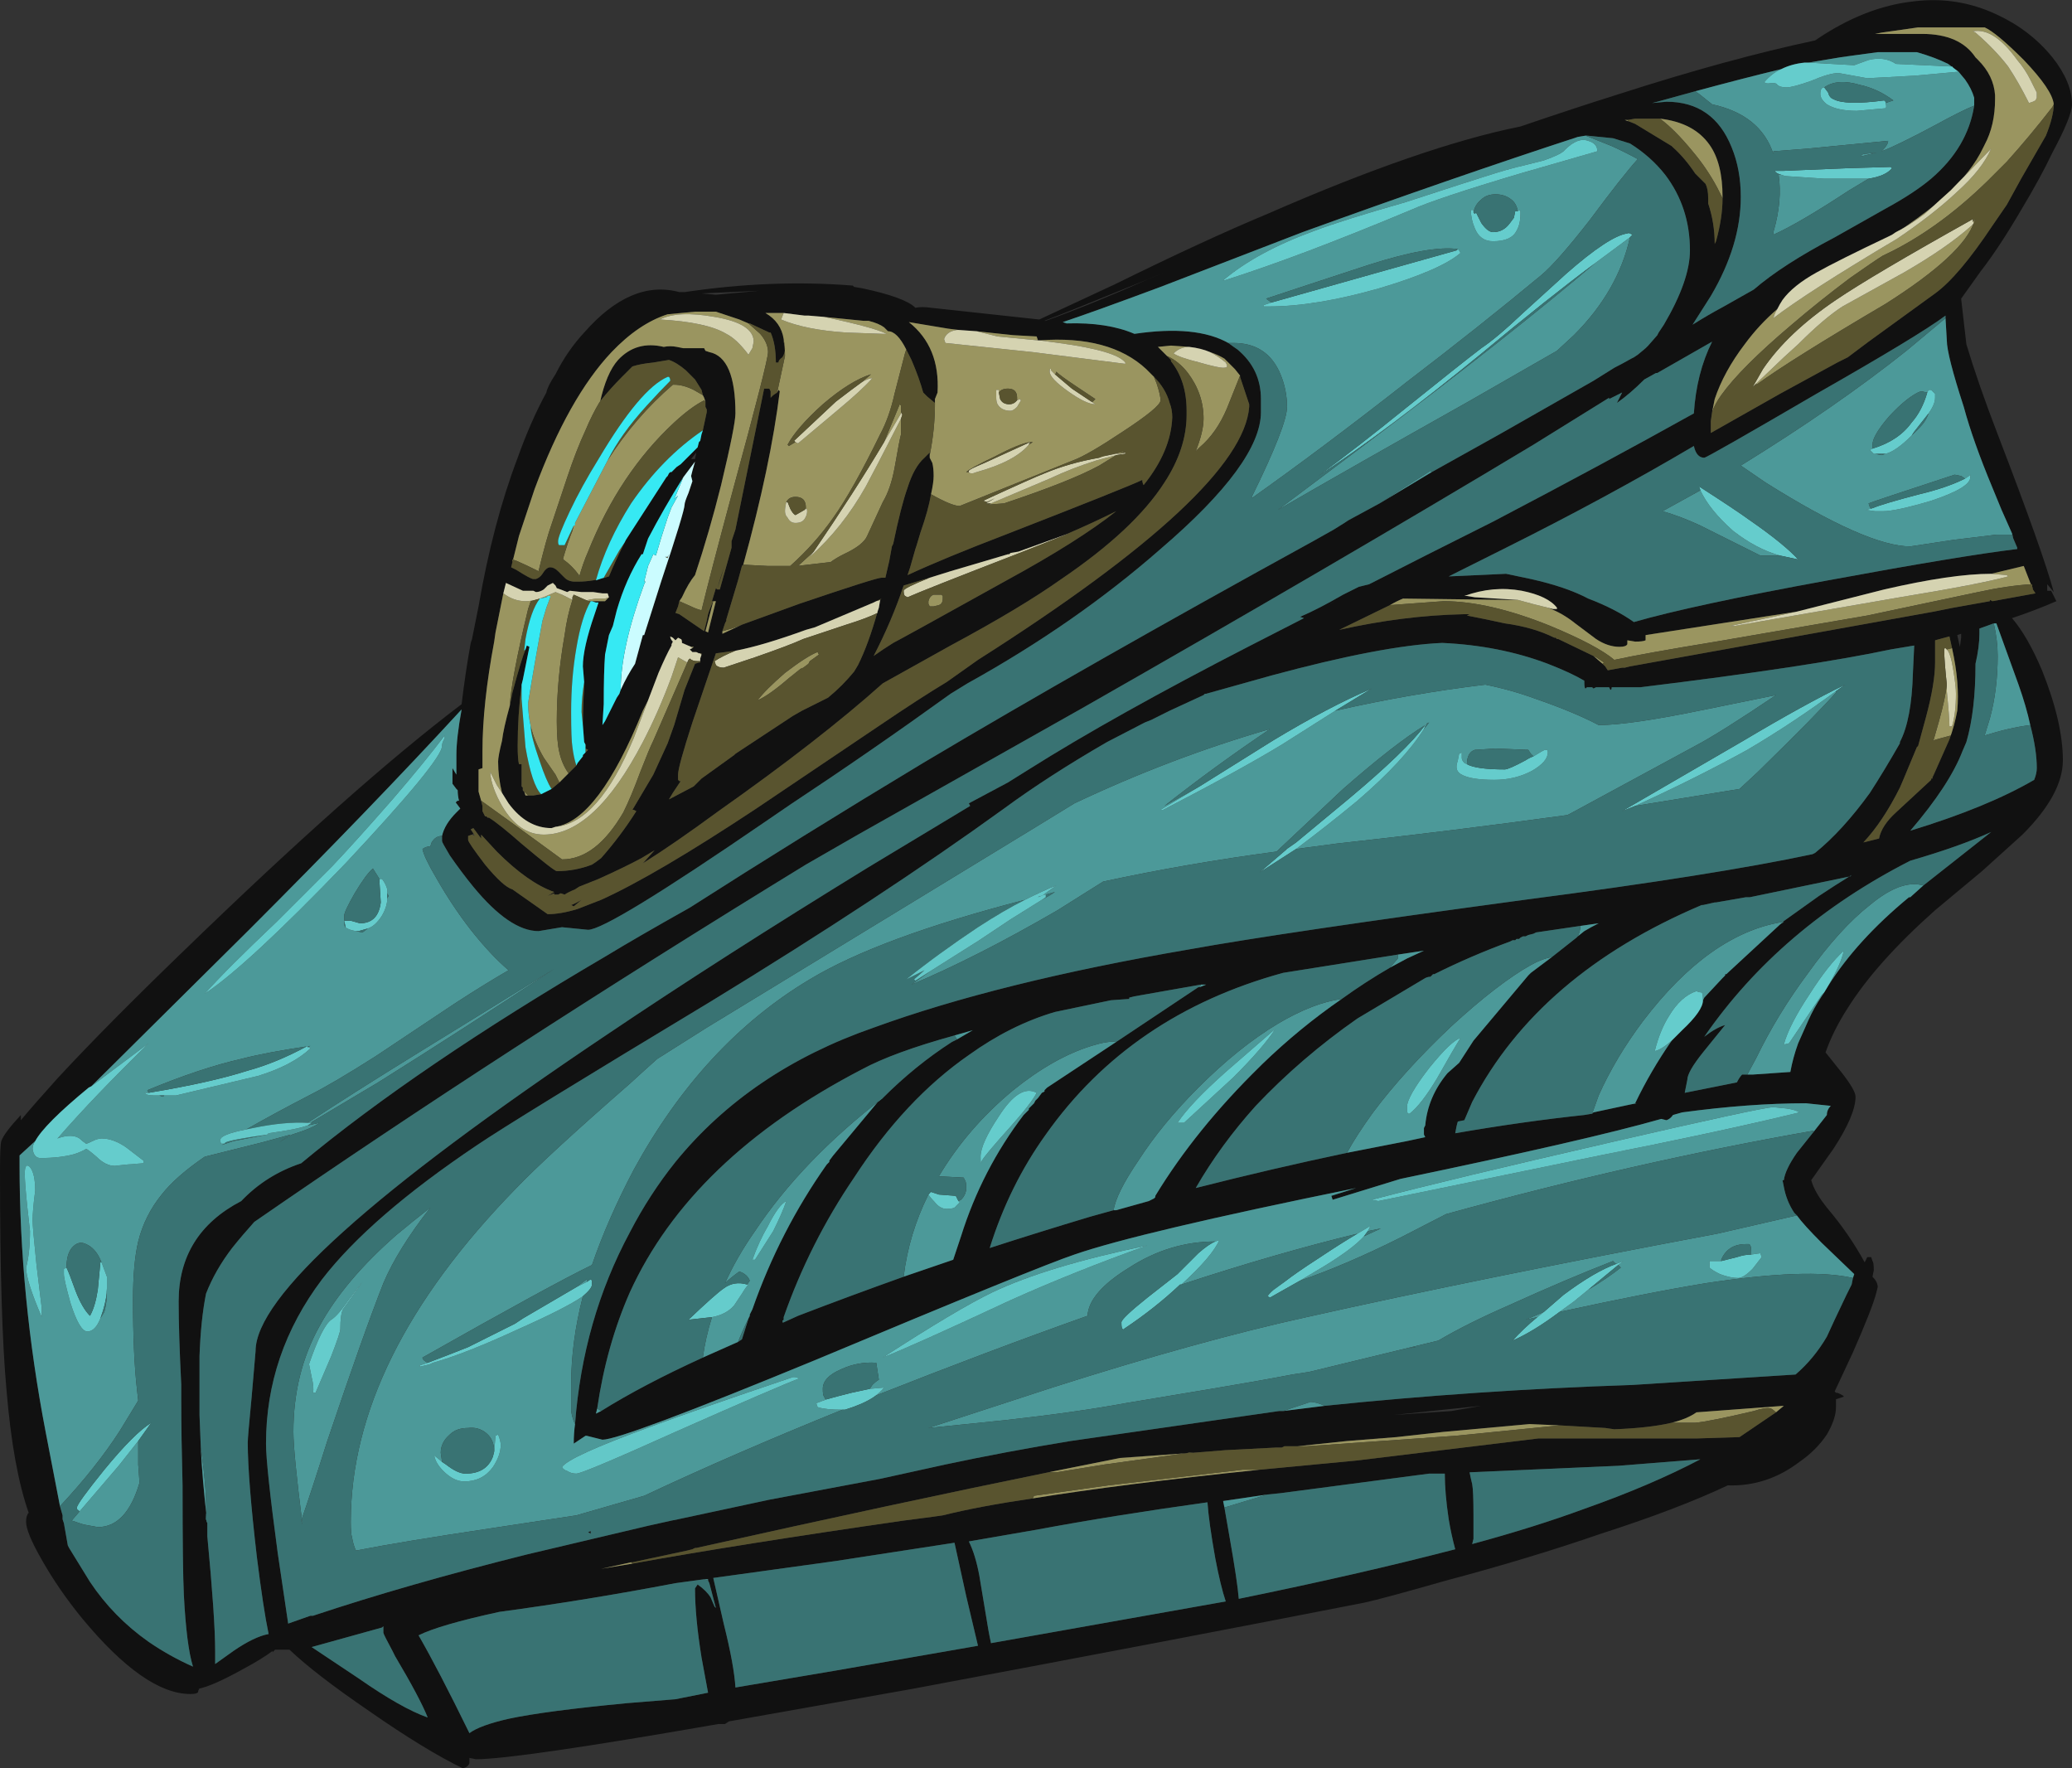 <?xml version="1.0" encoding="UTF-8" standalone="no"?>
<svg xmlns:ffdec="https://www.free-decompiler.com/flash" xmlns:xlink="http://www.w3.org/1999/xlink" ffdec:objectType="frame" height="474.6px" width="556.15px" xmlns="http://www.w3.org/2000/svg">
  <rect width="100%" height="100%" fill="#333333" stroke="none"/>
  <g transform="matrix(1.0, 0.0, 0.0, 1.0, 5.6, -87.5)">
    <use ffdec:characterId="51" height="67.8" transform="matrix(7.0, 0.0, 0.0, 7.0, -5.6, 87.5)" width="79.45" xlink:href="#shape0"/>
  </g>
  <defs>
    <g id="shape0" transform="matrix(1.0, 0.0, 0.0, 1.0, 0.8, -12.5)">
      <path d="M77.95 16.5 Q77.9 15.95 76.8 14.8 75.75 13.75 75.3 13.55 L72.75 13.55 71.35 13.75 71.1 13.8 72.9 13.8 Q74.35 13.8 74.95 14.7 L75.05 14.8 Q75.65 15.4 75.7 16.15 L75.7 16.3 Q75.7 17.3 75.3 18.05 L75.25 18.15 Q74.8 19.1 73.8 20.0 73.2 20.55 72.25 21.2 L71.75 21.5 71.65 21.55 Q69.65 22.5 68.85 22.95 67.95 23.45 67.55 24.0 67.45 24.15 67.35 24.35 66.65 24.95 66.1 25.7 65.3 26.75 64.95 27.8 L64.85 28.3 64.8 28.65 64.8 29.1 67.45 27.6 69.65 26.4 70.05 26.2 70.85 25.6 73.4 23.75 Q74.3 23.1 75.6 21.15 L76.15 20.35 76.7 19.35 77.65 17.7 Q77.95 16.95 77.95 16.5 M75.75 13.05 Q77.05 13.65 77.9 14.7 78.65 15.65 78.65 16.5 78.65 16.95 77.9 18.35 77.45 19.3 76.7 20.55 75.85 22.0 75.15 22.9 L74.4 23.95 74.45 24.4 74.6 25.7 Q75.05 27.2 75.8 29.15 77.55 33.7 77.95 35.2 L77.7 34.9 77.7 35.15 77.85 35.15 78.05 35.55 Q77.25 35.9 76.35 36.2 76.95 36.9 77.5 38.2 78.3 40.2 78.3 41.65 78.3 42.95 76.75 44.5 L75.2 45.9 73.4 47.4 Q71.15 49.4 70.05 51.15 69.5 52.0 69.2 52.85 L69.8 53.6 Q70.35 54.3 70.35 54.55 70.35 55.25 69.5 56.55 L68.65 57.75 68.7 57.9 Q68.85 58.3 69.25 58.8 70.1 59.8 70.7 60.9 L70.8 60.7 70.95 60.7 71.0 60.85 Q71.05 60.9 71.05 61.2 L71.0 61.45 Q71.2 61.65 71.2 61.85 L71.15 62.05 Q71.0 62.65 70.25 64.35 L69.55 65.85 69.6 65.9 69.65 65.9 Q69.9 66.0 69.9 66.05 L69.6 66.15 69.6 66.45 Q69.6 66.9 69.25 67.5 68.85 68.1 68.2 68.55 66.95 69.5 65.45 69.45 63.55 70.35 60.6 71.3 57.85 72.25 54.65 73.1 52.2 73.8 51.5 73.95 44.35 75.35 34.2 77.25 L27.15 78.5 27.0 78.6 26.75 78.6 Q19.0 79.95 17.45 79.95 L17.2 79.9 17.2 80.1 Q17.15 80.25 16.95 80.3 15.5 79.6 13.35 78.1 11.3 76.7 10.3 75.75 L9.75 75.75 9.65 75.85 9.65 75.8 Q9.25 76.1 8.6 76.45 7.35 77.15 6.8 77.25 L6.85 77.25 Q6.8 77.3 6.8 77.35 6.8 77.45 6.5 77.45 4.75 77.45 2.35 74.55 1.45 73.45 0.8 72.3 0.2 71.25 0.2 70.85 0.2 70.6 0.3 70.5 -0.3 68.8 -0.55 65.8 -0.8 63.1 -0.8 57.4 -0.8 56.4 -0.75 56.25 -0.65 55.95 0.0 55.25 L0.0 55.45 Q0.5 54.85 1.4 53.85 3.3 51.8 6.2 49.0 12.8 42.6 16.9 39.5 17.05 38.25 17.25 37.15 L17.3 37.0 17.55 35.75 Q18.1 32.55 19.05 30.05 19.55 28.65 20.15 27.55 20.2 27.3 20.5 26.85 20.95 25.95 21.6 25.25 23.4 23.2 25.25 23.7 L25.45 23.7 Q28.8 23.2 31.9 23.45 L31.95 23.5 32.25 23.55 Q33.9 23.9 34.3 24.3 34.55 24.25 34.9 24.3 L39.05 24.75 41.95 23.4 Q45.4 21.7 47.8 20.7 53.75 18.1 57.5 17.35 59.55 16.65 61.3 16.1 65.5 14.75 68.8 14.05 70.7 12.75 72.6 12.55 74.25 12.35 75.75 13.05 M74.1 15.1 L73.9 14.95 Q73.4 14.7 72.7 14.5 L71.2 14.5 70.1 14.65 69.75 14.7 68.55 14.9 68.4 14.9 Q67.9 14.95 67.5 15.15 66.05 15.5 64.2 16.0 L62.75 16.4 62.55 16.45 63.1 16.4 Q64.9 16.4 65.6 18.15 65.95 19.0 65.95 20.05 65.95 21.9 64.8 23.85 L64.1 24.95 Q64.65 24.6 65.3 24.25 L66.45 23.6 Q67.55 22.65 69.55 21.6 L71.5 20.5 Q72.6 19.9 73.25 19.35 74.65 18.15 74.9 16.55 L74.9 16.25 Q74.8 15.9 74.55 15.55 L74.3 15.25 74.1 15.1 M73.8 24.7 L73.8 24.6 Q72.8 25.35 68.85 27.6 64.65 30.05 64.55 30.05 64.25 30.05 64.15 29.6 60.85 31.55 56.95 33.5 L54.75 34.6 56.95 34.5 57.9 34.7 Q59.25 35.0 60.1 35.45 61.15 35.85 61.85 36.35 64.1 35.7 69.3 34.75 74.45 33.8 76.55 33.55 L76.55 33.5 76.4 33.15 76.35 32.95 75.95 32.05 75.6 31.2 Q74.85 29.4 74.5 28.1 73.85 26.1 73.85 25.55 L73.8 24.7 M60.0 17.7 L59.7 17.75 Q54.95 19.3 49.15 21.4 L43.7 23.5 Q41.15 24.45 39.95 24.85 L40.1 24.9 Q41.65 24.85 42.7 25.3 45.05 24.95 46.3 25.65 46.5 25.8 46.65 25.9 47.55 26.65 47.55 27.8 L47.55 28.3 Q47.55 30.25 43.7 33.55 40.45 36.4 36.3 38.7 L35.65 39.1 Q32.6 41.3 29.5 43.35 L28.55 44.0 Q22.5 48.15 21.75 48.15 L20.75 48.05 19.85 48.2 Q18.75 48.2 17.35 46.5 16.9 45.95 16.45 45.3 16.15 44.8 16.15 44.75 L16.15 44.55 Q16.25 44.1 16.7 43.65 L16.85 43.5 16.7 43.3 Q16.65 43.25 16.7 43.25 16.7 43.2 16.8 43.2 16.75 43.0 16.75 42.8 L16.7 42.75 16.55 42.55 16.55 41.95 16.7 42.2 16.7 41.45 Q16.7 40.8 16.9 39.7 13.4 43.5 8.75 48.15 L2.7 54.15 2.6 54.2 Q0.9 55.6 0.55 56.25 L-0.05 56.8 -0.05 57.15 Q-0.05 62.2 0.95 67.4 L1.5 70.25 1.6 70.6 1.6 70.75 1.65 70.9 1.8 71.75 1.85 71.85 2.65 73.15 Q3.55 74.5 4.9 75.45 5.7 76.0 6.6 76.4 6.35 75.6 6.25 73.65 6.2 72.65 6.2 69.45 6.15 67.55 6.15 66.25 L6.15 65.6 Q6.05 63.6 6.05 62.4 6.05 59.8 8.45 58.55 9.4 57.55 10.75 57.1 15.2 53.4 22.45 49.15 23.6 48.45 25.65 47.3 29.95 44.55 34.6 41.75 40.9 38.0 49.55 33.25 L50.35 32.8 50.75 32.55 50.9 32.45 52.1 31.8 54.1 30.6 56.7 29.15 60.3 27.1 61.1 26.6 Q61.4 26.45 61.75 26.25 L61.85 26.2 62.0 26.1 62.3 25.85 62.4 25.75 62.75 25.35 62.8 25.25 63.0 24.95 Q64.0 23.25 64.0 22.1 64.0 20.45 63.05 19.2 62.5 18.5 61.7 18.0 L61.05 17.8 60.05 17.7 60.0 17.7 M17.3 44.5 L17.15 44.55 17.15 44.7 Q17.15 44.8 17.8 45.65 18.5 46.5 18.85 46.6 L20.2 47.55 Q20.7 47.55 21.35 47.35 L22.25 47.0 Q24.35 46.05 28.2 43.5 L32.95 40.3 Q34.5 39.25 35.5 38.65 36.35 38.05 36.7 37.8 46.85 31.35 47.1 28.1 L47.1 28.0 46.75 26.95 46.75 26.9 46.55 26.65 46.15 26.25 Q45.9 26.1 45.6 26.0 45.25 25.85 44.8 25.8 L44.1 25.75 43.6 25.8 43.95 26.15 44.1 26.3 44.1 26.35 Q44.7 27.1 44.7 28.25 L44.7 28.4 Q44.7 29.7 43.85 31.0 42.7 32.8 39.9 34.7 38.35 35.8 35.65 37.25 L33.05 38.7 Q30.65 40.85 26.75 43.6 25.05 44.85 23.85 45.6 L24.3 45.1 23.8 45.4 Q23.15 45.75 22.15 46.2 L21.4 46.5 21.25 46.6 Q21.0 46.7 20.85 46.8 L20.7 46.75 20.6 46.8 20.45 46.8 20.45 46.75 20.2 46.85 20.45 46.7 Q19.45 46.35 18.25 45.15 L17.65 44.5 17.65 44.65 17.35 44.25 17.25 44.3 17.35 44.45 17.3 44.5 M62.85 17.05 L61.9 17.05 61.6 17.1 61.5 17.1 61.65 17.15 61.9 17.25 63.3 18.1 63.35 18.15 Q63.8 18.55 64.2 19.15 64.5 19.45 64.6 19.55 64.7 19.75 64.7 20.1 L64.7 20.3 Q64.95 21.05 64.95 21.85 L65.0 21.75 Q65.25 20.85 65.25 20.1 L65.25 20.05 Q65.25 18.75 64.75 18.05 64.15 17.2 62.85 17.05 M7.45 76.3 L8.15 75.8 Q8.95 75.25 9.5 75.15 9.3 74.2 9.05 72.2 8.7 69.2 8.7 67.8 8.7 67.6 8.85 66.05 L9.0 64.3 Q9.0 61.2 22.5 52.15 26.8 49.25 32.5 45.75 L36.4 43.4 36.35 43.3 37.85 42.5 38.65 42.0 Q41.9 39.95 47.15 37.25 L49.2 36.2 49.05 36.15 Q49.75 35.85 50.7 35.3 L51.3 35.0 51.7 34.9 Q53.75 33.85 56.45 32.5 60.65 30.3 64.15 28.35 64.25 26.8 64.85 25.6 L62.75 26.8 62.7 26.8 62.25 27.05 Q61.7 27.6 61.2 27.95 L61.4 27.55 60.9 27.8 60.9 27.75 58.0 29.55 Q50.35 34.15 40.7 39.65 L32.1 44.5 30.1 45.65 Q18.35 52.85 8.95 59.35 8.5 59.85 8.1 60.35 7.45 61.2 7.1 62.1 6.9 63.1 6.85 64.5 L6.85 66.75 6.9 68.0 Q6.95 69.15 7.15 70.9 L7.15 71.4 Q7.45 74.55 7.45 75.8 L7.45 76.3 M68.1 35.95 L62.3 36.85 62.3 37.05 Q62.2 37.1 61.9 37.1 L61.6 37.05 61.6 37.2 Q61.55 37.3 61.3 37.3 60.85 37.3 60.4 37.0 L59.6 36.4 Q59.1 36.0 58.55 35.8 L58.75 35.85 58.9 35.85 58.9 35.8 Q58.55 35.35 57.55 35.15 56.45 34.95 55.35 35.35 L55.45 35.35 55.75 35.4 57.4 35.5 56.9 35.5 53.0 35.45 Q52.75 35.55 52.5 35.7 L50.55 36.65 Q53.0 36.1 55.3 36.05 L55.55 36.05 55.45 36.1 56.2 36.25 56.9 36.4 Q58.0 36.55 58.8 36.95 L58.85 36.95 58.9 37.0 58.95 37.0 60.3 37.65 60.65 37.95 60.75 38.05 60.85 38.2 61.4 38.1 61.5 38.1 61.7 38.05 73.35 35.95 74.1 35.8 75.5 35.55 75.5 35.5 75.6 35.55 77.25 35.25 77.15 35.1 76.8 34.2 75.55 34.5 Q74.05 34.5 71.45 35.1 L68.1 35.95 M61.25 38.85 L61.05 38.85 61.0 38.85 Q61.0 38.95 60.95 38.95 L60.9 38.85 60.4 38.85 60.3 38.9 60.25 38.85 60.05 38.85 60.0 38.9 Q59.95 38.9 59.95 38.65 L59.95 38.6 Q59.45 38.3 58.55 37.95 56.7 37.25 54.5 37.15 52.2 37.25 47.95 38.4 L45.45 39.1 45.4 39.1 45.35 39.15 44.05 39.75 43.35 40.1 43.1 40.2 41.65 40.95 Q39.4 42.25 37.7 43.5 33.0 46.9 26.45 50.9 18.9 55.45 17.5 56.4 13.4 59.15 11.55 61.55 9.4 64.4 9.4 67.85 9.4 68.7 9.85 72.05 L10.25 74.75 11.1 74.45 11.2 74.45 Q14.8 73.25 19.4 72.1 L24.05 71.0 24.95 70.8 25.2 70.75 28.7 70.0 32.95 69.2 35.45 68.65 Q37.8 68.15 40.25 67.75 L48.25 66.6 48.4 66.6 50.0 66.4 Q55.8 65.8 61.8 65.6 L68.05 65.2 Q68.75 64.6 69.25 63.75 69.45 63.3 70.0 62.15 L70.2 61.75 70.25 61.5 70.3 61.35 69.05 60.15 Q68.35 59.45 68.1 59.1 L68.0 59.0 Q67.7 58.55 67.6 58.0 L67.55 57.75 67.6 57.75 Q67.65 57.35 68.1 56.7 L68.7 55.95 69.25 55.25 Q69.25 55.05 69.4 54.9 L68.45 54.8 Q66.3 54.8 63.7 55.15 L63.35 55.25 Q63.25 55.4 63.1 55.45 L62.9 55.4 Q60.1 56.2 52.9 57.7 L50.3 58.5 50.25 58.35 51.2 58.05 Q42.85 59.75 40.4 60.6 39.05 61.05 30.45 64.65 23.05 67.7 22.3 67.7 L21.7 67.55 21.65 67.55 21.2 67.85 Q21.2 67.45 21.25 67.1 21.55 63.1 23.35 59.75 24.1 58.3 25.1 57.05 27.95 53.55 32.7 51.9 37.5 50.15 44.8 48.9 48.4 48.25 57.65 47.0 64.95 46.05 68.7 45.25 L68.8 45.2 Q69.85 44.35 70.9 42.9 71.45 42.05 72.05 41.0 L72.05 40.95 Q72.5 40.1 72.55 38.3 L72.6 37.25 71.7 37.4 Q68.65 38.05 62.1 38.85 L61.25 38.85 M50.15 35.7 L50.4 35.55 Q50.3 35.6 50.15 35.7 M52.5 49.6 L53.15 49.25 53.8 48.95 52.8 49.1 48.4 49.8 Q42.55 51.4 39.3 56.0 37.9 57.95 37.15 60.35 39.0 59.75 41.0 59.15 L41.9 58.9 42.0 58.9 43.25 58.55 43.45 58.45 43.5 58.4 43.5 58.35 Q45.05 55.8 47.5 53.4 L47.6 53.3 Q49.05 51.9 50.65 50.8 51.55 50.15 52.5 49.6 M59.8 48.0 L58.1 48.25 58.0 48.3 57.8 48.35 57.7 48.4 57.6 48.4 57.5 48.45 57.45 48.5 57.35 48.5 57.3 48.55 57.2 48.55 57.1 48.6 Q55.6 49.15 54.2 49.85 L54.15 49.85 54.05 49.95 Q53.95 49.95 53.85 50.0 L51.25 51.55 Q49.1 53.05 47.35 54.9 46.0 56.4 45.05 58.05 48.0 57.3 50.85 56.7 L53.15 56.25 53.85 56.1 53.8 56.0 53.8 55.75 53.85 55.65 Q53.95 54.55 54.7 53.65 L55.15 53.25 55.7 52.4 57.8 49.9 57.9 49.8 58.7 49.2 59.65 48.45 59.7 48.4 59.95 48.2 Q60.2 48.05 60.5 47.9 L59.8 48.0 M67.55 47.85 Q68.25 47.35 68.95 46.85 69.55 46.45 70.2 46.05 L70.15 46.1 66.3 46.9 66.15 46.9 65.0 47.1 64.95 47.1 64.5 47.2 64.45 47.2 Q58.2 49.85 55.65 54.75 L55.35 55.45 55.1 55.5 Q55.05 55.65 55.0 55.95 57.6 55.5 59.95 55.25 L60.25 55.2 60.3 55.15 61.7 54.85 61.95 54.8 61.9 54.8 Q62.5 53.55 63.3 52.4 L63.7 52.0 Q64.5 51.25 64.5 50.85 L64.55 50.75 65.25 50.0 65.35 49.9 65.35 49.85 65.4 49.85 65.45 49.8 67.45 47.95 Q67.5 47.9 67.6 47.85 L67.55 47.85 M69.3 50.3 Q70.4 48.55 72.4 46.9 L72.45 46.9 72.95 46.45 75.55 44.4 Q74.35 44.95 72.45 45.5 67.45 48.05 64.55 52.25 65.0 51.9 65.35 51.8 L64.5 52.85 Q63.9 53.6 63.9 53.9 L63.8 54.4 65.8 54.0 Q65.9 53.8 66.0 53.7 L66.2 53.7 66.4 53.7 67.85 53.6 Q67.95 53.05 68.15 52.5 68.35 52.05 68.55 51.6 68.75 51.15 69.05 50.7 L69.15 50.55 69.3 50.3 M74.4 36.8 L74.25 36.85 74.35 37.3 74.4 36.95 74.4 36.8 M75.65 36.4 L75.1 36.6 75.1 36.8 Q75.1 37.3 74.95 37.95 74.95 39.75 74.6 40.95 L74.45 41.3 Q73.95 42.6 72.45 44.35 75.4 43.45 77.2 42.4 77.3 42.15 77.3 41.95 77.3 41.25 77.05 40.3 76.9 39.6 76.6 38.75 L75.75 36.4 75.65 36.4 M74.05 37.35 L73.95 36.9 73.4 37.05 73.4 37.9 Q73.4 38.7 73.05 40.0 L72.75 41.1 72.7 41.15 72.2 42.35 72.05 42.7 Q71.4 44.0 70.65 44.8 L71.25 44.65 Q71.35 44.15 71.9 43.65 L73.25 42.4 73.25 42.35 73.3 42.35 73.3 42.3 73.35 42.2 73.95 40.85 Q74.15 40.3 74.25 39.75 74.35 38.7 74.05 37.35 M26.65 23.8 L28.3 23.65 26.1 23.75 26.65 23.8 M27.9 24.9 L27.55 24.75 26.65 24.45 25.85 24.45 24.8 24.55 Q23.7 24.9 22.65 26.0 21.0 27.75 19.7 31.25 19.4 32.15 19.1 33.05 L19.1 33.05 18.85 34.05 18.8 34.25 19.0 34.35 Q19.55 34.7 19.65 34.7 L19.75 34.7 Q19.9 34.65 20.0 34.5 20.15 34.25 20.3 34.25 20.45 34.25 20.6 34.4 L20.85 34.65 Q21.0 34.8 21.25 34.8 L21.35 34.8 Q21.95 34.8 22.55 34.6 22.8 34.0 23.1 33.4 L23.2 33.2 24.75 30.8 24.8 30.75 24.85 30.65 24.9 30.6 24.95 30.6 25.15 30.4 25.3 30.3 25.95 29.65 26.0 29.45 26.05 29.4 26.1 29.15 26.15 29.0 26.3 28.3 26.3 28.2 26.25 28.1 26.25 27.9 26.2 27.75 26.15 27.65 26.1 27.45 25.85 27.05 25.5 26.7 Q25.15 26.4 24.85 26.3 L24.25 26.4 Q23.75 26.45 23.45 26.55 L23.05 26.95 Q22.6 27.4 22.2 27.9 L22.2 27.95 Q22.45 26.8 22.9 26.3 23.6 25.55 24.65 25.8 24.9 25.75 25.15 25.8 L25.4 25.85 26.2 25.85 26.25 25.95 26.4 26.0 Q27.4 26.2 27.4 28.35 27.4 28.8 26.85 31.1 26.4 32.9 25.85 34.55 25.6 34.85 25.35 35.4 L25.25 35.55 25.2 35.75 25.1 36.0 25.25 36.05 26.2 36.7 26.3 36.3 26.35 36.05 26.4 35.9 26.5 35.65 26.55 35.55 26.5 35.55 26.65 35.05 26.7 35.1 26.95 34.3 27.05 34.05 Q26.85 34.5 26.7 35.1 L26.8 35.1 27.25 33.5 27.25 33.25 27.4 32.8 28.5 27.4 28.7 27.4 28.75 27.5 28.75 27.75 28.85 27.65 29.0 27.55 29.05 27.45 29.1 27.5 Q28.75 30.35 27.7 34.15 L27.65 34.2 27.5 34.75 27.05 36.25 27.05 36.3 27.0 36.4 26.9 36.7 26.9 36.8 27.65 36.45 Q28.6 36.1 29.85 35.65 32.8 34.65 33.0 34.65 L33.15 34.65 33.3 34.0 33.4 33.45 33.45 33.35 Q33.75 31.9 34.0 31.2 34.25 30.4 34.65 30.05 L34.85 29.85 34.85 29.95 34.85 30.05 34.95 30.25 Q35.0 30.45 35.0 30.75 35.0 31.0 34.9 31.45 34.8 32.05 34.5 32.9 L34.35 33.4 34.3 33.55 34.1 34.25 34.0 34.55 Q35.4 33.9 37.75 33.0 42.5 31.15 43.0 30.9 43.0 31.0 43.05 31.1 44.1 29.8 44.15 28.5 44.15 28.2 44.05 27.95 43.9 27.4 43.45 26.95 L43.15 26.65 Q41.75 25.35 39.05 25.55 L39.0 25.55 38.95 25.4 38.05 25.35 37.1 25.25 36.65 25.2 35.95 25.15 35.55 25.1 34.05 24.85 Q35.25 25.8 35.15 27.55 L35.05 27.8 35.05 27.95 34.75 27.7 34.6 27.55 Q34.45 27.0 34.15 26.3 L33.95 25.9 Q33.6 25.2 33.25 25.2 L33.1 25.05 Q32.9 24.9 32.5 24.8 L32.3 24.8 30.8 24.65 30.2 24.6 30.05 24.6 29.25 24.5 28.55 24.5 Q29.15 24.85 29.25 25.5 L29.25 25.6 29.3 25.85 Q29.3 26.05 29.2 26.2 29.05 26.3 29.05 26.4 L28.95 26.4 Q28.95 25.7 28.75 25.25 L28.7 25.25 27.95 24.9 27.9 24.9 M39.3 24.8 Q41.1 24.15 43.35 23.15 L43.85 22.95 42.25 23.6 Q40.3 24.4 39.25 24.8 L39.3 24.8 M20.4 34.85 L20.2 34.95 20.05 35.1 Q19.9 35.2 19.75 35.2 L19.65 35.15 19.25 35.15 18.6 34.85 18.5 35.25 Q18.35 36.0 18.2 36.75 L18.15 37.1 Q17.7 39.5 17.7 41.3 L17.7 41.95 17.55 42.0 17.55 42.85 17.65 43.2 17.7 43.4 17.7 43.6 17.8 43.8 17.85 43.8 17.9 43.85 17.95 43.85 Q18.35 44.1 19.2 44.85 20.45 45.9 20.55 45.9 21.25 45.9 21.9 45.65 L22.05 45.55 22.25 45.4 Q23.0 44.55 23.6 43.6 L23.5 43.55 23.45 43.55 24.25 42.2 24.8 41.0 25.05 40.3 25.45 38.95 25.85 37.95 26.0 37.9 26.05 37.9 26.05 37.85 26.05 37.75 26.1 37.6 26.1 37.55 26.05 37.55 26.0 37.55 25.9 37.5 25.75 37.5 25.65 37.4 25.75 37.35 25.8 37.3 25.7 37.3 25.35 37.15 Q25.35 37.0 25.3 37.0 L25.2 36.95 25.1 37.05 25.0 36.95 24.9 36.9 Q24.9 37.0 25.0 37.1 L24.95 37.2 24.95 37.25 Q24.75 37.6 24.45 38.3 L24.05 39.35 23.85 39.75 Q22.15 43.95 20.5 44.2 L20.35 44.25 Q19.4 44.25 18.7 43.3 L18.45 42.9 Q18.3 42.3 18.3 41.7 18.3 41.5 18.45 40.9 18.5 40.45 18.75 39.55 L18.85 39.05 Q19.2 37.75 19.35 37.4 L19.4 37.25 19.5 37.3 19.25 38.55 19.2 38.75 Q19.05 39.95 19.05 41.1 19.05 41.6 19.1 41.8 L19.2 41.8 19.2 42.65 19.25 42.7 19.35 43.0 19.45 43.0 19.65 43.0 19.95 42.95 20.35 42.75 20.65 42.5 21.0 42.15 21.3 41.85 21.35 41.75 21.55 41.5 21.55 41.45 21.65 41.35 21.75 41.25 21.65 41.2 21.6 40.95 21.55 40.3 Q21.55 39.6 21.6 38.85 L21.6 38.65 21.55 38.05 Q21.55 37.35 22.0 36.05 L22.15 35.6 22.05 35.6 21.9 35.55 22.4 35.55 22.55 35.4 22.5 35.25 22.3 35.25 21.95 35.2 21.5 35.2 21.05 35.15 20.95 35.2 Q20.7 35.1 20.55 35.05 L20.5 34.95 20.45 34.9 20.4 34.85 M25.4 30.8 Q24.65 32.0 24.05 33.15 L23.85 33.75 23.8 33.75 Q23.2 34.7 22.85 35.9 L22.7 36.5 22.55 36.85 22.4 37.6 Q22.35 38.25 22.35 39.5 L22.3 40.3 22.4 40.15 22.85 39.25 22.95 39.1 23.0 38.95 Q23.25 38.4 23.55 37.95 L23.85 36.85 23.9 36.85 24.55 34.8 Q25.45 32.1 25.45 31.85 25.45 31.75 25.6 31.4 L25.75 30.95 25.7 30.75 25.75 30.55 25.85 30.2 25.4 30.8 M21.1 47.2 Q21.25 47.15 21.5 47.0 L21.2 47.25 21.1 47.2 M40.05 33.0 L38.25 33.65 37.95 33.7 37.9 33.75 37.85 33.75 35.65 34.4 34.85 34.65 33.85 34.95 Q33.4 36.3 32.7 37.65 33.05 37.4 33.45 37.15 33.75 37.0 37.8 34.75 40.55 33.25 42.0 32.1 41.1 32.55 40.05 33.0 M25.85 30.1 L25.9 29.85 25.7 30.1 25.85 30.1 M26.55 35.55 L26.25 36.7 26.35 36.75 26.65 35.55 26.55 35.55 M27.4 37.45 L26.65 37.55 25.75 40.2 Q25.2 41.9 25.2 42.2 L25.2 42.4 25.25 42.45 25.3 42.45 25.0 42.9 24.85 43.15 25.8 42.65 26.1 42.35 27.35 41.45 27.4 41.4 29.6 39.95 29.95 39.75 Q30.45 39.5 30.95 39.25 31.5 38.8 31.95 38.25 L32.1 38.0 Q32.5 37.2 32.85 35.95 L32.9 35.8 32.95 35.5 33.0 35.45 32.8 35.55 32.7 35.6 30.45 36.55 30.1 36.65 Q28.45 37.25 27.4 37.45 M27.95 62.9 L28.05 62.7 Q29.1 59.7 30.9 57.15 L31.0 57.05 31.0 57.0 31.15 56.8 32.9 54.7 33.05 54.55 33.05 54.6 Q34.3 53.35 35.7 52.45 L35.9 52.35 36.5 52.0 35.8 52.2 Q33.45 52.85 32.25 53.5 25.7 56.9 23.35 62.05 22.45 64.1 22.1 66.5 L22.05 66.7 22.25 66.6 Q23.85 65.6 26.15 64.55 L27.5 63.95 27.65 63.85 27.95 62.9 M33.85 61.45 L35.75 60.8 36.05 59.9 Q36.85 57.35 38.45 55.25 L38.65 55.05 38.65 55.0 38.85 54.8 38.9 54.7 39.0 54.6 39.15 54.4 39.25 54.35 39.25 54.3 39.35 54.2 42.0 52.45 45.15 50.35 45.2 50.35 45.45 50.25 45.25 50.25 42.7 50.7 42.5 50.75 42.5 50.8 41.8 50.85 39.65 51.3 Q37.95 51.8 36.35 52.95 33.9 54.65 31.95 57.65 30.25 60.15 29.25 63.0 L29.25 63.1 29.2 63.2 29.25 63.2 29.8 62.95 Q31.75 62.2 33.85 61.45 M23.45 72.45 Q27.6 71.7 33.85 70.8 L35.0 70.65 35.35 70.6 Q36.75 70.25 38.8 69.95 42.2 69.4 47.5 68.85 L51.2 68.5 58.2 67.65 64.3 67.65 65.9 67.6 67.3 66.65 67.6 66.4 64.25 66.65 Q63.9 66.9 63.3 67.05 62.45 67.25 61.1 67.3 L60.75 67.25 59.0 67.15 57.85 67.1 54.55 67.4 52.75 67.6 50.85 67.75 48.95 67.95 48.45 67.95 48.35 68.0 48.15 68.0 46.2 68.1 44.95 68.2 42.15 68.4 39.4 68.95 Q33.75 70.1 25.9 71.85 L25.85 71.85 25.75 71.9 25.55 71.95 23.45 72.4 23.4 72.4 22.25 72.65 23.45 72.45 M47.8 69.8 L46.1 70.05 46.15 70.3 46.35 71.45 Q46.65 73.15 46.7 73.8 51.35 72.85 55.0 71.9 54.85 71.35 54.75 70.75 54.6 69.75 54.6 69.0 L54.0 69.0 48.3 69.75 47.8 69.8 M26.35 73.1 L26.35 73.05 26.2 73.05 25.1 73.2 Q21.7 73.85 18.35 74.3 16.05 74.8 15.25 75.2 16.0 76.5 17.2 78.95 17.6 78.65 18.7 78.4 20.1 78.1 23.25 77.8 L25.1 77.65 26.35 77.4 26.1 76.05 Q25.85 74.5 25.85 73.4 L25.95 73.25 Q26.3 73.5 26.45 73.75 L26.6 74.1 26.65 74.15 26.4 73.2 26.35 73.1 M27.4 77.2 L31.25 76.55 36.7 75.6 36.25 73.7 35.8 71.65 31.25 72.35 26.55 73.0 26.95 74.75 Q27.35 76.35 27.4 77.2 M45.8 72.25 Q45.55 70.85 45.5 70.1 41.9 70.6 38.95 71.15 L36.35 71.6 Q36.6 72.1 36.75 72.9 L37.0 74.4 Q37.1 75.05 37.2 75.5 L46.2 73.9 Q46.0 73.3 45.8 72.25 M6.5 77.0 L6.5 77.0 M21.75 71.25 L21.85 71.2 21.85 71.3 21.75 71.25 M13.85 74.9 L11.15 75.65 12.95 76.85 Q14.6 78.0 15.6 78.35 15.3 77.6 14.35 76.0 L14.25 75.8 Q13.9 75.15 13.9 75.1 L13.9 74.85 13.85 74.9 M61.25 68.7 L55.55 68.95 Q55.6 69.2 55.65 69.4 55.7 69.65 55.7 70.6 L55.7 71.5 55.65 71.7 Q58.05 71.05 59.95 70.35 62.5 69.45 64.4 68.45 L61.25 68.7 M53.2 64.2 L53.45 64.15 53.5 64.15 53.2 64.2 M54.85 66.6 L56.0 66.4 52.65 66.75 54.85 66.6" fill="#111111" fill-rule="evenodd" stroke="none"/>
      <path d="M68.55 14.9 L69.75 14.7 70.1 14.65 71.2 14.5 72.7 14.5 Q73.4 14.7 73.9 14.95 L74.1 15.1 74.05 15.05 71.9 14.95 Q71.45 14.65 70.85 14.8 L70.3 15.0 68.55 14.9 M74.3 15.25 L74.55 15.55 Q74.8 15.9 74.9 16.25 L74.9 16.55 Q74.4 16.75 73.4 17.3 71.9 18.1 71.35 18.3 71.6 18.05 71.6 17.9 L68.5 18.2 67.2 18.3 67.2 18.4 Q66.7 16.9 64.85 16.5 L64.35 16.1 64.2 16.0 Q66.05 15.5 67.5 15.15 67.15 15.3 66.85 15.65 66.9 15.7 67.0 15.7 67.3 15.65 67.35 15.75 67.45 15.85 67.7 15.85 67.95 15.85 68.65 15.6 69.35 15.3 69.7 15.3 L70.8 15.5 72.65 15.4 74.3 15.25 M71.5 16.45 L71.8 16.35 Q71.2 15.9 70.5 15.75 69.65 15.5 69.15 15.85 69.0 15.85 69.0 16.1 69.0 16.3 69.25 16.5 69.65 16.75 70.4 16.75 L71.5 16.65 Q71.55 16.6 71.5 16.45 M70.85 19.35 L70.1 19.8 Q68.2 21.05 67.2 21.5 L67.2 21.4 Q67.55 20.2 67.4 19.2 L67.5 19.2 67.65 19.25 69.15 19.35 70.85 19.35 M70.75 18.45 L70.55 18.5 Q70.6 18.4 70.7 18.4 L71.15 18.35 70.75 18.45 M76.4 33.15 L76.35 33.0 75.75 33.0 74.1 33.2 72.45 33.45 Q70.8 33.45 66.9 31.0 L65.95 30.35 Q69.6 28.1 72.3 25.95 L73.8 24.7 73.85 25.55 Q73.85 26.1 74.5 28.1 74.85 29.4 75.6 31.2 L75.95 32.05 76.35 32.95 76.4 33.15 M73.15 28.35 Q73.4 28.0 73.4 27.75 L73.4 27.6 73.25 27.45 73.15 27.45 73.1 27.55 72.85 27.5 Q72.35 27.7 71.65 28.45 71.0 29.2 71.0 29.55 L71.0 29.7 70.9 29.75 71.05 29.9 71.1 29.9 71.35 29.95 71.5 29.9 Q71.9 29.8 72.5 29.2 L72.8 28.9 Q73.05 28.65 73.15 28.35 M57.4 20.6 Q57.35 20.3 57.15 20.15 56.9 19.95 56.55 19.95 56.2 19.95 56.0 20.15 55.75 20.35 55.7 20.65 L55.7 20.55 55.6 20.55 Q55.6 20.9 55.75 21.25 55.95 21.75 56.45 21.75 57.15 21.75 57.35 21.35 57.5 21.1 57.5 20.7 L57.5 20.6 57.45 20.55 57.4 20.6 M47.95 24.1 L47.65 24.2 47.65 24.25 47.85 24.25 Q49.65 24.25 52.1 23.55 54.45 22.85 55.2 22.2 L55.15 22.1 55.1 22.05 55.05 22.1 55.1 22.05 Q54.05 21.9 51.7 22.65 48.95 23.55 47.75 23.95 L47.95 24.1 M57.2 18.95 Q56.8 19.05 55.25 19.55 L53.1 20.25 Q50.65 20.95 49.6 21.35 47.4 22.15 46.1 23.25 L46.15 23.25 Q49.0 22.35 53.3 20.55 54.3 20.1 57.5 19.15 L60.45 18.3 Q60.45 18.0 60.1 17.9 59.7 17.75 59.2 18.25 59.1 18.4 58.4 18.65 L57.2 18.95 M60.0 17.7 L61.0 18.1 Q61.55 18.35 62.0 18.6 61.45 19.2 60.15 20.95 58.9 22.55 58.3 23.05 55.95 25.0 53.2 27.1 49.95 29.65 47.2 31.6 L47.2 31.55 Q48.55 28.8 48.55 28.1 48.55 27.45 48.3 26.85 47.8 25.65 46.5 25.65 L46.3 25.65 Q45.05 24.95 42.7 25.3 41.65 24.85 40.1 24.9 L39.95 24.85 Q41.15 24.45 43.7 23.5 L49.15 21.4 Q54.95 19.3 59.7 17.75 L60.0 17.7 M16.15 44.55 Q15.9 44.55 15.75 44.8 L15.7 44.95 Q15.55 44.95 15.4 45.05 15.45 45.35 15.95 46.2 16.55 47.25 17.25 48.15 18.0 49.1 18.7 49.7 17.75 50.25 16.6 51.0 L13.6 53.0 Q11.95 54.05 11.05 54.5 9.7 55.2 8.65 55.8 7.65 56.0 7.65 56.2 7.65 56.35 7.7 56.35 L7.8 56.35 7.7 56.4 8.15 56.25 9.45 56.0 9.5 55.95 Q10.6 55.8 11.0 55.65 L11.45 55.55 Q11.2 55.75 10.4 56.0 L9.9 56.3 10.35 56.0 9.25 56.3 7.05 56.85 Q5.95 57.6 5.4 58.3 4.75 59.1 4.5 60.1 4.3 60.95 4.3 62.35 4.3 64.4 4.45 65.75 L4.5 66.2 3.8 67.35 Q2.9 68.75 1.5 70.25 L0.95 67.4 Q-0.05 62.2 -0.05 57.15 L-0.05 56.8 0.55 56.25 Q0.45 56.4 0.45 56.55 0.5 56.9 0.75 56.9 1.5 56.9 2.05 56.75 2.35 56.65 2.5 56.55 2.55 56.55 2.9 56.85 3.25 57.2 3.6 57.2 L4.05 57.15 4.7 57.1 4.7 57.0 4.05 56.5 Q3.55 56.15 3.1 56.15 2.95 56.15 2.75 56.25 2.55 56.35 2.5 56.35 2.35 56.25 2.25 56.15 1.95 55.95 1.4 56.15 L1.45 56.1 Q2.8 54.55 4.9 52.5 L2.7 54.15 8.75 48.15 Q13.4 43.5 16.9 39.7 16.7 40.8 16.7 41.45 L16.7 42.2 16.55 41.95 16.55 42.55 16.7 42.75 16.75 42.8 Q16.75 43.0 16.8 43.2 16.7 43.2 16.7 43.25 16.65 43.25 16.7 43.3 L16.85 43.5 16.7 43.65 Q16.25 44.1 16.15 44.55 M11.0 55.55 Q12.75 54.4 15.1 52.95 L20.45 49.65 Q17.05 51.9 13.7 54.0 L11.1 55.55 11.0 55.55 M52.1 31.8 L52.8 31.35 54.05 30.55 54.1 30.6 52.1 31.8 M61.6 21.45 L61.65 21.4 61.7 21.45 61.6 21.45 M61.7 21.6 Q61.25 23.65 59.55 25.35 L58.9 25.95 55.5 27.9 Q51.05 30.4 48.2 32.05 L51.6 29.5 Q57.05 25.4 60.35 22.6 L61.7 21.6 M6.9 68.0 Q7.15 69.75 7.1 70.75 L7.15 70.9 Q6.95 69.15 6.9 68.0 M67.45 33.8 L66.7 33.8 64.4 32.65 Q63.65 32.3 62.95 32.1 L64.4 31.3 Q64.75 32.05 65.65 32.85 66.55 33.55 67.45 33.8 M61.05 38.85 L61.25 38.85 61.05 38.85 M21.25 67.1 Q21.2 67.45 21.2 67.85 L21.65 67.55 21.7 67.55 22.3 67.7 Q23.05 67.7 30.45 64.65 39.05 61.05 40.4 60.6 42.85 59.75 51.2 58.05 L50.25 58.35 50.3 58.5 52.9 57.7 Q60.1 56.2 62.9 55.4 L63.1 55.45 Q63.25 55.4 63.35 55.25 L63.7 55.15 Q66.3 54.8 68.45 54.8 L69.4 54.9 Q69.25 55.05 69.25 55.25 L68.7 55.95 68.75 55.85 Q61.9 57.05 54.65 59.05 L52.9 59.95 Q50.8 61.0 49.05 61.6 L50.05 61.0 Q51.1 60.35 51.5 59.9 L52.15 59.6 51.65 59.7 51.75 59.5 51.25 59.8 Q48.15 60.55 44.5 61.75 45.7 60.65 45.95 60.05 L45.8 60.1 Q44.05 60.1 42.5 61.1 40.95 62.05 40.9 62.95 37.1 64.3 32.8 66.0 L32.65 66.1 Q32.95 65.9 33.1 65.7 L32.55 65.75 32.65 65.6 Q32.8 65.45 32.9 65.4 L32.8 64.75 Q32.1 64.7 31.45 65.0 30.75 65.3 30.75 65.75 30.75 66.0 30.8 66.05 L30.85 66.15 30.9 66.15 30.5 66.3 30.55 66.45 Q30.85 66.55 31.5 66.55 27.3 68.25 23.9 69.85 L21.3 70.6 18.0 71.1 Q14.65 71.6 12.85 71.95 12.75 71.75 12.7 71.45 12.65 71.3 12.65 70.85 12.65 64.55 19.0 58.05 20.2 56.8 23.35 54.05 23.95 53.5 24.4 53.1 L26.3 51.9 38.85 44.25 40.4 43.3 Q44.1 41.55 47.9 40.45 45.75 41.9 43.85 43.4 L45.2 42.65 43.7 43.55 43.8 43.55 Q46.7 42.05 48.35 41.05 L50.4 39.75 Q53.25 39.1 56.15 38.75 57.15 38.95 58.1 39.3 59.55 39.8 60.5 40.3 61.7 40.3 64.6 39.7 L67.3 39.15 Q65.15 40.6 64.2 41.1 L59.4 43.7 59.3 43.75 Q54.95 44.35 50.4 44.85 L48.9 45.05 Q50.1 44.15 51.25 43.2 53.05 41.65 53.8 40.45 L54.0 40.2 53.9 40.25 53.9 40.2 53.85 40.3 Q52.7 41.0 50.7 42.75 L48.15 45.15 Q44.75 45.6 41.5 46.3 40.7 46.8 39.75 47.4 36.65 49.2 34.15 50.25 L34.85 49.75 36.75 48.55 37.95 47.75 39.15 47.0 39.5 46.8 39.65 46.7 39.3 46.8 39.25 46.8 39.15 46.85 39.7 46.45 Q39.2 46.65 38.5 47.0 32.9 48.45 30.25 50.05 26.15 52.5 23.5 57.35 22.5 59.25 21.9 61.0 20.35 61.75 15.4 64.55 15.4 64.65 15.6 64.75 L15.3 64.85 15.3 64.9 15.7 64.8 15.8 64.75 Q17.05 64.4 19.1 63.45 20.9 62.65 21.55 62.2 21.1 63.95 21.1 65.6 L21.1 66.6 Q21.15 66.9 21.25 67.1 M68.1 59.1 Q68.35 59.45 69.05 60.15 L70.3 61.35 70.25 61.5 Q68.55 61.1 64.6 61.7 62.45 62.05 59.0 62.8 L59.55 62.4 60.1 61.95 Q60.85 61.5 61.35 61.1 L61.25 61.0 61.45 60.85 61.2 60.95 61.15 60.95 61.05 60.85 Q59.25 61.55 57.05 62.55 55.45 63.25 54.35 63.9 L49.4 65.1 48.75 65.2 Q47.45 65.45 45.65 65.75 L42.35 66.3 Q40.45 66.65 37.75 66.95 L34.8 67.25 39.55 65.7 Q45.2 63.9 49.3 63.0 56.0 61.5 65.05 59.8 L68.1 59.1 M50.0 66.4 L48.4 66.6 49.45 66.25 Q49.65 66.25 50.0 66.4 M55.45 41.8 L55.35 41.75 Q55.25 41.65 55.25 41.55 L55.25 41.35 55.15 41.4 55.1 41.65 Q55.05 41.8 55.05 41.9 55.05 42.1 55.25 42.2 55.6 42.4 56.5 42.4 57.3 42.4 57.95 42.05 58.55 41.7 58.55 41.35 58.55 41.25 58.5 41.25 L58.45 41.25 Q58.4 41.25 58.0 41.5 L57.9 41.4 57.8 41.25 56.55 41.2 55.75 41.25 Q55.45 41.35 55.45 41.8 M48.9 44.8 L48.55 45.05 48.45 45.1 48.9 44.8 M52.8 49.1 L53.8 48.95 53.15 49.25 52.5 49.6 52.8 49.25 52.8 49.1 M50.65 50.8 Q49.05 51.9 47.6 53.3 L47.5 53.4 Q45.05 55.8 43.5 58.35 L43.5 58.4 43.45 58.45 43.25 58.55 42.0 58.9 41.9 58.9 Q42.0 58.25 42.85 57.0 43.75 55.6 45.15 54.2 46.7 52.65 48.2 51.75 49.55 50.95 50.65 50.8 M50.85 56.7 Q51.2 56.05 51.85 55.15 53.05 53.55 54.85 51.85 56.65 50.2 57.9 49.5 58.35 49.25 58.7 49.2 L57.9 49.8 57.8 49.9 55.7 52.4 55.15 53.25 54.7 53.65 Q53.95 54.55 53.85 55.65 L53.8 55.75 53.8 56.0 53.85 56.1 53.15 56.25 50.85 56.7 M59.7 48.4 Q59.8 48.2 59.8 48.0 L60.5 47.9 Q60.2 48.05 59.95 48.2 L59.7 48.4 M46.5 53.8 Q47.65 52.65 48.1 51.95 L46.2 53.6 Q44.85 54.8 44.35 55.55 L44.6 55.55 46.5 53.8 M53.15 54.95 Q53.15 55.2 53.2 55.2 L53.25 55.2 Q53.7 54.85 54.3 53.85 54.95 52.7 55.2 52.3 54.85 52.4 54.0 53.45 53.15 54.55 53.15 54.95 M60.25 55.2 L60.5 54.5 Q61.15 53.05 62.2 51.65 64.75 48.3 67.55 47.85 L67.6 47.85 Q67.5 47.9 67.45 47.95 L65.45 49.8 65.4 49.85 65.35 49.85 65.35 49.9 65.25 50.0 64.55 50.75 64.5 50.85 Q64.5 50.6 64.45 50.55 64.35 50.55 64.25 50.5 63.65 50.7 63.2 51.45 62.85 52.0 62.65 52.8 62.9 52.75 63.3 52.4 62.5 53.55 61.9 54.8 L61.95 54.8 61.7 54.85 60.3 55.15 60.25 55.2 M69.6 39.0 L69.6 39.05 Q68.9 39.85 66.6 42.1 L65.9 42.75 61.9 43.4 Q64.3 42.3 66.2 41.25 67.9 40.25 69.6 39.0 M69.3 50.3 Q69.8 49.45 69.9 48.95 69.3 49.5 68.6 50.6 67.8 51.8 67.6 52.55 L67.8 52.5 69.05 50.65 69.15 50.55 69.05 50.7 Q68.75 51.15 68.55 51.6 68.35 52.05 68.15 52.5 67.95 53.05 67.85 53.6 L66.4 53.7 66.2 53.7 66.55 53.05 Q67.35 51.4 68.5 49.85 69.75 48.1 70.9 47.2 72.1 46.2 72.95 46.45 L72.45 46.9 72.4 46.9 Q70.4 48.55 69.3 50.3 M67.7 55.0 L67.2 54.95 Q66.8 54.95 60.95 56.3 54.85 57.7 51.8 58.5 L52.05 58.55 60.55 56.8 Q65.35 55.85 68.2 55.15 68.05 55.05 67.7 55.0 M74.55 30.85 L74.4 30.75 74.15 30.7 Q70.95 31.75 70.85 31.8 L70.9 31.95 70.95 32.0 70.75 32.05 71.1 32.1 71.4 32.1 Q71.9 32.1 73.25 31.7 74.75 31.2 74.75 30.8 L74.75 30.7 74.7 30.75 74.55 30.85 M77.05 40.3 Q76.25 40.4 75.3 40.7 L75.5 40.05 Q75.8 38.95 75.8 37.65 75.8 37.05 75.65 36.4 L75.75 36.4 76.6 38.75 Q76.9 39.6 77.05 40.3 M16.25 40.8 L16.25 40.7 Q15.5 41.7 14.25 43.15 12.85 44.75 11.95 45.7 L9.8 47.85 Q7.9 49.65 7.05 50.6 8.65 49.55 12.45 45.6 16.15 41.65 16.15 41.1 16.15 41.0 16.2 40.9 L16.25 40.8 M4.9 54.4 L4.75 54.4 Q4.8 54.5 5.1 54.5 L5.3 54.5 5.45 54.55 5.5 54.5 5.95 54.5 9.1 53.75 Q10.4 53.35 11.1 52.7 L11.05 52.65 11.0 52.65 11.1 52.6 Q9.4 52.85 8.45 53.1 6.9 53.45 4.85 54.3 L4.9 54.4 M14.05 46.75 L14.05 46.6 Q14.0 46.4 13.85 46.2 L13.75 46.2 13.75 46.2 13.5 45.8 Q13.25 46.0 12.8 46.75 12.4 47.45 12.4 47.6 L12.4 47.8 Q12.4 48.05 12.45 48.05 12.55 48.15 12.85 48.2 L13.1 48.25 13.3 48.1 Q13.6 48.0 13.85 47.6 14.05 47.25 14.05 46.95 L14.1 46.85 14.05 46.75 M21.3 61.85 L21.7 61.55 21.7 61.65 21.3 61.85 M33.05 54.6 L33.05 54.55 32.9 54.7 31.15 56.8 31.0 57.0 31.0 57.05 30.9 57.15 Q29.1 59.7 28.05 62.7 L27.95 62.9 27.95 62.95 Q27.7 63.45 27.5 63.95 L26.15 64.55 Q26.25 63.8 26.5 63.0 27.05 62.9 27.35 62.55 L27.65 62.1 Q27.8 61.85 27.9 61.75 L27.85 61.75 27.95 61.6 Q27.85 61.35 27.55 61.25 27.2 61.5 27.0 61.7 27.45 60.7 28.15 59.7 29.95 57.0 33.05 54.6 M35.9 52.35 L35.8 52.2 36.5 52.0 35.9 52.35 M22.1 66.5 L22.25 66.6 22.05 66.7 22.1 66.5 M42.0 52.45 L39.35 54.2 39.25 54.3 39.25 54.35 39.15 54.4 39.0 54.6 38.9 54.7 38.85 54.8 38.65 55.0 38.65 55.05 38.45 55.25 Q36.85 57.35 36.05 59.9 L35.75 60.8 33.85 61.45 Q34.05 59.8 34.8 58.3 34.9 58.45 35.05 58.6 35.25 58.85 35.5 58.85 35.8 58.85 35.85 58.75 L36.0 58.6 35.95 58.55 36.05 58.5 Q36.25 58.3 36.25 58.05 36.25 57.8 36.2 57.75 L36.15 57.65 35.2 57.6 Q36.3 55.75 38.05 54.3 39.6 53.05 41.05 52.6 41.7 52.4 42.0 52.45 M29.25 63.2 L29.2 63.2 29.25 63.1 29.2 63.15 29.25 63.2 M45.25 50.25 L45.45 50.25 45.2 50.35 45.25 50.25 M37.9 55.75 Q38.75 54.8 38.95 54.4 38.3 54.05 37.5 55.3 36.8 56.35 36.8 56.85 36.8 57.25 36.85 57.0 37.0 56.75 37.9 55.75 M34.9 58.2 L34.85 58.25 34.9 58.15 34.9 58.2 M46.15 70.3 L46.1 70.05 47.8 69.8 46.15 70.3 M43.2 60.25 Q39.35 61.05 37.25 62.05 35.9 62.7 33.05 64.55 34.2 64.1 37.95 62.35 40.4 61.25 43.2 60.25 M28.05 60.8 L28.15 60.8 28.85 59.7 Q29.2 59.0 29.35 58.55 29.05 58.7 28.65 59.5 28.3 60.1 28.05 60.8 M29.85 65.35 L29.7 65.3 29.6 65.3 Q25.9 66.55 24.15 67.2 21.0 68.35 20.75 68.75 20.8 68.85 20.95 68.9 21.1 69.0 21.3 69.0 21.55 69.0 25.1 67.4 29.05 65.65 29.85 65.35 M26.35 73.1 L26.2 73.05 26.35 73.05 26.35 73.1 M12.35 62.7 L13.1 61.65 Q13.05 61.7 12.6 62.3 12.15 62.95 11.9 63.1 11.55 63.35 11.05 64.8 L11.15 65.3 Q11.25 65.7 11.2 65.9 L11.3 65.9 11.9 64.5 Q12.25 63.6 12.25 63.45 12.25 62.9 12.35 62.7 M15.7 58.8 Q14.45 60.4 13.9 61.7 13.15 63.6 11.75 67.75 11.15 69.65 10.75 70.8 L10.8 70.95 Q10.45 68.2 10.45 67.4 10.45 65.15 11.45 63.35 12.4 61.6 14.4 59.85 15.0 59.35 15.7 58.8 M18.15 68.15 Q18.15 67.7 17.85 67.45 17.55 67.2 17.15 67.25 16.7 67.25 16.45 67.5 16.1 67.8 16.1 68.2 L16.15 68.55 15.85 68.3 Q15.9 68.6 16.2 68.9 16.6 69.3 17.0 69.3 17.7 69.3 18.1 68.75 18.4 68.3 18.4 67.9 18.4 67.75 18.3 67.5 L18.2 67.55 18.15 68.15 M0.55 58.15 Q0.55 57.5 0.35 57.25 0.15 57.05 0.15 57.5 0.15 57.85 0.25 58.8 L0.35 59.7 Q0.35 60.55 0.2 61.1 0.2 61.6 0.8 63.0 L0.8 62.65 0.6 61.0 Q0.45 59.55 0.45 59.3 0.45 58.9 0.55 58.15 M3.15 61.05 L3.05 60.8 Q2.85 60.35 2.5 60.2 2.2 60.05 1.95 60.35 1.75 60.6 1.75 61.1 L1.65 61.15 1.65 61.35 Q1.65 61.55 1.9 62.45 2.25 63.55 2.55 63.55 2.85 63.55 3.05 63.05 L3.2 62.8 Q3.3 62.45 3.3 62.0 L3.3 61.8 3.3 61.45 3.15 61.05 M2.25 70.45 L3.75 68.7 4.5 67.75 4.5 68.65 4.55 69.35 Q4.05 71.05 2.95 71.05 L2.4 70.95 1.95 70.8 2.25 70.45 M66.35 60.6 L66.35 60.5 Q66.35 60.2 66.25 60.2 L66.15 60.2 Q65.45 60.2 65.2 60.8 L65.2 60.85 64.75 60.85 64.75 61.1 Q64.85 61.2 65.15 61.35 65.55 61.5 65.85 61.5 66.05 61.5 66.4 61.15 L66.75 60.7 66.7 60.55 66.35 60.6 M58.4 62.8 L58.15 63.0 57.7 63.1 58.4 62.8 M48.1 61.9 L48.05 61.95 48.45 61.65 48.1 61.9" fill="#4c9999" fill-rule="evenodd" stroke="none"/>
      <path d="M68.55 14.9 L70.3 15.0 70.85 14.8 Q71.45 14.65 71.9 14.95 L74.05 15.05 74.1 15.1 74.3 15.25 72.65 15.4 70.8 15.5 69.7 15.3 Q69.35 15.3 68.65 15.6 67.95 15.85 67.7 15.85 67.45 15.85 67.35 15.75 67.3 15.65 67.0 15.7 66.9 15.7 66.85 15.65 67.15 15.3 67.5 15.15 67.9 14.95 68.4 14.9 L68.55 14.9 M69.15 15.85 L69.3 16.05 Q69.35 16.25 69.5 16.3 69.95 16.55 71.45 16.35 L71.5 16.4 71.5 16.45 Q71.55 16.6 71.5 16.65 L70.4 16.75 Q69.65 16.75 69.25 16.5 69.0 16.3 69.0 16.1 69.0 15.85 69.15 15.85 M67.5 19.2 Q67.3 19.15 67.25 19.05 L67.6 19.05 70.0 18.95 71.7 18.9 71.75 18.95 Q71.5 19.25 70.85 19.35 L69.15 19.35 67.65 19.25 67.5 19.2 M73.1 27.55 L73.15 27.45 73.25 27.45 73.4 27.6 73.4 27.75 Q73.4 28.0 73.15 28.35 L72.6 29.05 72.5 29.2 Q71.9 29.8 71.5 29.9 L71.05 29.9 70.9 29.75 71.0 29.7 Q72.0 29.4 72.5 28.7 72.9 28.25 73.1 27.55 M57.4 20.6 L57.45 20.55 57.5 20.6 57.5 20.7 Q57.5 21.1 57.35 21.35 57.15 21.75 56.45 21.75 55.95 21.75 55.75 21.25 55.6 20.9 55.6 20.55 L55.7 20.55 55.7 20.65 55.75 20.7 55.8 20.65 56.0 21.05 Q56.25 21.4 56.45 21.4 56.85 21.4 57.1 21.05 L57.25 20.85 57.3 20.6 57.4 20.6 M57.2 18.95 L58.4 18.65 Q59.1 18.4 59.2 18.25 59.7 17.75 60.1 17.9 60.45 18.0 60.45 18.3 L57.5 19.15 Q54.3 20.1 53.3 20.55 49.0 22.35 46.15 23.25 L46.1 23.25 Q47.4 22.15 49.6 21.35 50.65 20.95 53.1 20.25 L55.25 19.55 Q56.8 19.05 57.2 18.95 M55.05 22.1 L55.1 22.05 55.15 22.1 55.2 22.2 Q54.45 22.85 52.1 23.55 49.65 24.25 47.85 24.25 L47.65 24.25 47.65 24.2 47.95 24.1 51.85 23.0 55.05 22.1 M60.35 22.6 Q58.6 23.9 55.95 26.1 52.4 29.0 49.75 30.75 51.25 29.65 53.1 28.15 55.15 26.5 56.0 25.85 56.6 25.45 57.6 24.5 L59.25 23.0 Q60.9 21.55 61.6 21.45 L61.7 21.45 61.8 21.5 61.7 21.6 60.35 22.6 M64.4 31.3 L64.35 31.15 Q65.75 32.05 66.3 32.45 67.6 33.35 68.15 33.95 L67.45 33.8 Q66.55 33.55 65.65 32.85 64.75 32.05 64.4 31.3 M50.4 39.75 L48.35 41.05 Q46.7 42.05 43.8 43.55 L43.7 43.55 45.2 42.65 48.0 40.9 Q50.15 39.6 51.8 38.9 L50.4 39.75 M31.5 66.55 Q30.85 66.55 30.55 66.45 L30.5 66.3 30.9 66.15 Q31.25 66.05 31.85 65.9 L32.55 65.75 33.1 65.7 Q32.95 65.9 32.65 66.1 32.25 66.35 31.6 66.55 L31.5 66.55 M45.8 60.1 L45.95 60.05 Q45.7 60.65 44.5 61.75 L44.45 61.75 Q43.5 62.65 42.3 63.45 42.25 63.5 42.25 63.45 42.2 63.45 42.2 63.2 42.2 63.05 43.2 62.25 L44.35 61.35 Q44.85 60.85 45.15 60.55 45.55 60.2 45.8 60.1 M51.25 59.8 L51.75 59.5 51.65 59.7 51.5 59.9 Q51.1 60.35 50.05 61.0 L49.05 61.6 47.9 62.25 47.8 62.2 Q47.9 62.05 48.1 61.9 L48.45 61.65 Q48.9 61.3 49.75 60.75 50.65 60.15 51.25 59.8 M58.0 41.5 Q58.4 41.25 58.45 41.25 L58.5 41.25 Q58.55 41.25 58.55 41.35 58.55 41.7 57.95 42.05 57.3 42.4 56.5 42.4 55.6 42.4 55.25 42.2 55.05 42.1 55.05 41.9 55.05 41.8 55.1 41.65 L55.15 41.4 55.25 41.35 55.25 41.55 Q55.25 41.65 55.35 41.75 L55.45 41.8 Q55.8 42.0 56.9 42.0 57.05 42.0 57.7 41.65 57.85 41.55 58.0 41.5 M53.9 40.25 L53.8 40.45 Q53.05 41.65 51.25 43.2 50.1 44.15 48.9 45.05 L47.5 45.95 48.55 45.05 48.9 44.8 50.95 43.1 Q53.1 41.3 53.85 40.3 L53.9 40.2 53.9 40.25 M46.5 53.8 L44.6 55.55 44.35 55.55 Q44.85 54.8 46.2 53.6 L48.1 51.95 Q47.65 52.65 46.5 53.8 M53.15 54.95 Q53.15 54.55 54.0 53.45 54.85 52.4 55.2 52.3 54.95 52.7 54.3 53.85 53.7 54.85 53.25 55.2 L53.2 55.2 Q53.15 55.2 53.15 54.95 M64.5 50.85 Q64.5 51.25 63.7 52.0 L63.3 52.4 Q62.9 52.75 62.65 52.8 62.85 52.0 63.2 51.45 63.65 50.7 64.25 50.5 64.35 50.55 64.45 50.55 64.5 50.6 64.5 50.85 M61.9 43.4 L61.4 43.6 66.05 40.9 Q68.4 39.5 69.95 38.75 L69.6 39.0 Q67.9 40.25 66.2 41.25 64.3 42.3 61.9 43.4 M69.15 50.55 L69.05 50.65 67.8 52.5 67.6 52.55 Q67.8 51.8 68.6 50.6 69.3 49.5 69.9 48.95 69.8 49.45 69.3 50.3 L69.15 50.55 M74.55 30.85 L74.7 30.75 74.75 30.7 74.75 30.8 Q74.75 31.2 73.25 31.7 71.9 32.1 71.4 32.1 L71.1 32.1 70.75 32.05 70.95 32.0 Q71.45 31.8 72.8 31.45 73.85 31.2 74.55 30.85 M16.25 40.8 L16.2 40.9 Q16.15 41.0 16.15 41.1 16.15 41.65 12.45 45.6 8.65 49.55 7.05 50.6 7.9 49.65 9.8 47.85 L11.95 45.7 Q12.85 44.75 14.25 43.15 15.5 41.7 16.25 40.7 L16.25 40.8 M0.55 56.25 Q0.9 55.6 2.6 54.2 L2.7 54.15 4.9 52.5 Q2.8 54.55 1.45 56.1 L1.4 56.15 Q1.95 55.95 2.25 56.15 2.35 56.25 2.5 56.35 2.55 56.35 2.75 56.25 2.95 56.15 3.1 56.15 3.55 56.15 4.05 56.5 L4.7 57.0 4.7 57.1 4.05 57.15 3.6 57.2 Q3.25 57.2 2.9 56.85 2.55 56.55 2.5 56.55 2.35 56.65 2.05 56.75 1.5 56.9 0.75 56.9 0.5 56.9 0.45 56.55 0.45 56.4 0.55 56.25 M5.3 54.5 L5.1 54.5 Q4.8 54.5 4.75 54.4 L4.9 54.4 Q7.3 54.0 8.7 53.55 9.8 53.25 11.0 52.6 L11.0 52.65 11.05 52.65 11.1 52.7 Q10.4 53.35 9.1 53.75 L5.95 54.5 5.5 54.5 5.3 54.5 M13.75 46.2 L13.75 46.2 13.85 46.2 Q14.0 46.4 14.05 46.6 L14.05 46.75 14.05 46.95 Q14.05 47.25 13.85 47.6 13.6 48.0 13.3 48.1 L12.95 48.2 12.85 48.2 Q12.55 48.15 12.45 48.05 L12.4 47.8 12.65 47.8 13.0 47.9 Q13.7 47.9 13.8 47.1 L13.75 46.3 13.75 46.2 M15.6 64.75 Q16.4 64.45 17.15 64.15 L18.95 63.25 19.25 63.05 21.3 61.85 21.7 61.65 21.85 61.55 21.9 61.6 21.9 61.75 Q21.9 61.9 21.55 62.2 20.9 62.65 19.1 63.45 17.05 64.4 15.8 64.75 L15.7 64.8 15.3 64.9 15.3 64.85 15.6 64.75 M27.85 61.75 L27.9 61.75 Q27.8 61.85 27.65 62.1 L27.35 62.55 Q27.05 62.9 26.5 63.0 L25.6 63.1 Q26.65 62.1 26.95 61.9 27.35 61.6 27.85 61.75 M35.95 58.55 L36.0 58.6 35.85 58.75 Q35.8 58.85 35.5 58.85 35.25 58.85 35.05 58.6 34.9 58.45 34.8 58.3 L34.85 58.25 34.9 58.2 35.2 58.3 35.85 58.35 35.95 58.55 M37.9 55.75 Q37.0 56.75 36.85 57.0 36.8 57.25 36.8 56.85 36.8 56.35 37.5 55.3 38.3 54.05 38.95 54.4 38.75 54.8 37.9 55.75 M61.2 60.95 L61.45 60.85 61.25 61.0 60.1 61.95 59.55 62.4 59.0 62.8 Q58.0 63.55 57.2 63.9 57.6 63.45 58.15 63.0 L58.4 62.8 59.15 62.15 Q60.35 61.25 61.2 60.95 M28.05 60.8 Q28.3 60.1 28.65 59.5 29.05 58.7 29.35 58.55 29.2 59.0 28.85 59.7 L28.15 60.8 28.05 60.8 M12.35 62.7 Q12.25 62.9 12.25 63.45 12.25 63.6 11.9 64.5 L11.3 65.9 11.2 65.9 Q11.25 65.7 11.15 65.3 L11.05 64.8 Q11.55 63.35 11.9 63.1 12.15 62.95 12.6 62.3 13.05 61.7 13.1 61.65 L12.35 62.7 M18.15 68.15 L18.2 67.55 18.3 67.5 Q18.4 67.75 18.4 67.9 18.4 68.3 18.1 68.75 17.7 69.3 17.0 69.3 16.6 69.3 16.2 68.9 15.9 68.6 15.85 68.3 L16.15 68.55 16.3 68.65 Q16.75 69.0 17.05 69.0 17.85 69.0 18.1 68.35 L18.15 68.15 M0.55 58.15 Q0.45 58.9 0.45 59.3 0.45 59.55 0.6 61.0 L0.8 62.65 0.8 63.0 Q0.2 61.6 0.2 61.1 0.35 60.55 0.35 59.7 L0.25 58.8 Q0.15 57.85 0.15 57.5 0.15 57.05 0.35 57.25 0.55 57.5 0.55 58.15 M1.75 61.1 Q1.85 61.3 2.1 62.0 2.35 62.65 2.65 62.95 2.85 62.6 2.95 61.95 L3.05 60.9 3.1 60.9 3.15 61.05 3.3 61.45 3.3 61.8 3.3 61.9 Q3.3 62.25 3.15 62.75 L3.05 63.05 Q2.85 63.55 2.55 63.55 2.25 63.55 1.9 62.45 1.65 61.55 1.65 61.35 L1.65 61.15 1.75 61.1 M2.25 70.45 L2.2 70.4 Q2.15 70.4 2.15 70.3 2.15 70.15 3.2 68.85 4.35 67.45 5.0 67.05 L4.5 67.75 3.75 68.7 2.25 70.45 M66.35 60.6 L66.7 60.55 66.75 60.7 66.4 61.15 Q66.05 61.5 65.85 61.5 65.55 61.5 65.15 61.35 64.85 61.2 64.75 61.1 L64.75 60.85 65.2 60.85 65.8 60.7 Q66.1 60.6 66.35 60.6" fill="#65cccc" fill-rule="evenodd" stroke="none"/>
      <path d="M74.9 16.55 Q74.65 18.15 73.25 19.35 72.6 19.9 71.5 20.5 L69.55 21.6 Q67.55 22.65 66.45 23.6 L65.3 24.25 Q64.65 24.6 64.1 24.95 L64.8 23.85 Q65.95 21.9 65.95 20.05 65.95 19.0 65.6 18.15 64.9 16.4 63.1 16.4 L62.55 16.45 62.75 16.4 64.2 16.0 64.35 16.1 64.85 16.5 Q66.7 16.9 67.2 18.4 L67.2 18.3 68.5 18.2 71.6 17.9 Q71.6 18.05 71.35 18.3 71.9 18.1 73.4 17.3 74.4 16.75 74.9 16.55 M69.15 15.85 Q69.65 15.5 70.5 15.75 71.2 15.9 71.8 16.35 L71.5 16.45 71.5 16.4 71.45 16.35 Q69.95 16.55 69.5 16.3 69.35 16.25 69.3 16.05 L69.15 15.85 M70.85 19.35 Q71.5 19.25 71.75 18.95 L71.7 18.9 70.0 18.95 67.6 19.05 67.25 19.05 Q67.3 19.15 67.5 19.2 L67.4 19.2 Q67.55 20.2 67.2 21.4 L67.2 21.5 Q68.2 21.05 70.1 19.8 L70.85 19.35 M70.75 18.45 L71.15 18.35 70.7 18.4 Q70.6 18.4 70.55 18.5 L70.75 18.45 M76.4 33.15 L76.55 33.5 76.55 33.55 Q74.45 33.8 69.3 34.75 64.1 35.7 61.85 36.35 61.15 35.85 60.1 35.45 59.25 35.0 57.9 34.7 L56.95 34.5 54.75 34.6 56.95 33.5 Q60.85 31.55 64.15 29.6 64.25 30.05 64.55 30.05 64.65 30.05 68.85 27.6 72.8 25.35 73.8 24.6 L73.8 24.7 72.3 25.95 Q69.6 28.1 65.95 30.35 L66.9 31.0 Q70.8 33.45 72.45 33.45 L74.1 33.2 75.75 33.0 76.35 33.0 76.4 33.15 M73.15 28.35 Q73.05 28.65 72.8 28.9 L72.5 29.2 72.6 29.05 73.15 28.35 M71.5 29.9 L71.35 29.95 71.1 29.9 71.05 29.9 71.5 29.9 M71.0 29.7 L71.0 29.55 Q71.0 29.2 71.65 28.45 72.35 27.7 72.85 27.5 L73.1 27.55 Q72.9 28.25 72.5 28.7 72.0 29.4 71.0 29.7 M55.7 20.65 Q55.75 20.35 56.0 20.15 56.2 19.95 56.55 19.95 56.9 19.95 57.15 20.15 57.35 20.3 57.4 20.6 L57.3 20.6 57.25 20.85 57.1 21.05 Q56.85 21.4 56.45 21.4 56.25 21.4 56.0 21.05 L55.8 20.65 55.75 20.7 55.7 20.65 M47.95 24.1 L47.75 23.95 Q48.95 23.55 51.7 22.65 54.05 21.9 55.1 22.05 L55.05 22.1 51.85 23.0 47.95 24.1 M46.3 25.65 L46.5 25.65 Q47.8 25.65 48.3 26.85 48.55 27.45 48.55 28.1 48.55 28.8 47.2 31.55 L47.2 31.6 Q49.95 29.65 53.2 27.1 55.95 25.0 58.3 23.05 58.9 22.55 60.15 20.95 61.45 19.2 62.0 18.6 61.55 18.35 61.0 18.1 L60.0 17.7 60.05 17.7 61.05 17.8 61.7 18.0 Q62.5 18.5 63.05 19.2 64.0 20.45 64.0 22.1 64.0 23.25 63.0 24.95 L62.8 25.25 62.75 25.35 62.4 25.75 62.3 25.85 62.0 26.1 61.85 26.2 61.75 26.25 Q61.4 26.45 61.1 26.6 L60.3 27.1 56.7 29.15 54.1 30.6 54.05 30.55 52.8 31.35 52.1 31.8 50.9 32.45 50.75 32.55 50.35 32.8 49.55 33.25 Q40.9 38.0 34.6 41.75 29.95 44.55 25.65 47.3 23.6 48.45 22.45 49.15 15.2 53.4 10.75 57.1 9.4 57.55 8.45 58.55 6.05 59.8 6.05 62.4 6.05 63.6 6.15 65.6 L6.15 66.25 Q6.15 67.55 6.2 69.45 6.2 72.65 6.25 73.65 6.35 75.6 6.6 76.4 5.7 76.0 4.9 75.45 3.55 74.5 2.65 73.15 L1.85 71.85 1.8 71.75 1.65 70.9 1.6 70.75 1.6 70.6 1.5 70.25 Q2.9 68.75 3.8 67.35 L4.5 66.2 4.45 65.75 Q4.3 64.4 4.3 62.35 4.3 60.95 4.5 60.1 4.75 59.1 5.4 58.3 5.95 57.6 7.05 56.85 L9.25 56.3 10.35 56.0 9.9 56.3 10.4 56.0 Q11.2 55.75 11.45 55.55 L11.0 55.65 11.15 55.55 11.1 55.55 13.7 54.0 Q17.05 51.9 20.45 49.65 L15.1 52.95 Q12.75 54.4 11.0 55.55 10.1 55.5 8.9 55.75 L8.65 55.8 Q9.7 55.2 11.05 54.5 11.95 54.05 13.6 53.0 L16.6 51.0 Q17.75 50.25 18.7 49.7 18.0 49.1 17.25 48.15 16.55 47.25 15.95 46.2 15.45 45.35 15.4 45.05 15.55 44.95 15.7 44.95 L15.75 44.8 Q15.9 44.55 16.15 44.55 L16.15 44.75 Q16.15 44.8 16.45 45.3 16.9 45.95 17.35 46.5 18.75 48.2 19.85 48.2 L20.75 48.05 21.75 48.15 Q22.5 48.15 28.55 44.0 L29.5 43.35 Q32.6 41.3 35.65 39.1 L36.3 38.7 Q40.45 36.4 43.7 33.55 47.55 30.25 47.55 28.3 L47.55 27.8 Q47.55 26.65 46.65 25.9 46.5 25.8 46.3 25.65 M61.6 21.45 Q60.9 21.55 59.25 23.0 L57.6 24.5 Q56.6 25.45 56.0 25.85 55.15 26.5 53.1 28.15 51.25 29.65 49.75 30.75 52.4 29.0 55.95 26.1 58.6 23.9 60.35 22.6 57.05 25.4 51.6 29.5 L48.2 32.05 Q51.05 30.4 55.5 27.9 L58.9 25.95 59.55 25.35 Q61.25 23.65 61.7 21.6 L61.8 21.5 61.7 21.45 61.65 21.4 61.6 21.45 M6.9 68.0 L6.85 66.75 6.85 64.5 Q6.9 63.1 7.1 62.1 7.45 61.2 8.1 60.35 8.5 59.85 8.95 59.35 18.35 52.85 30.1 45.65 L32.1 44.5 40.7 39.65 Q50.35 34.15 58.0 29.55 L60.9 27.75 60.9 27.8 61.4 27.55 61.2 27.95 Q61.7 27.6 62.25 27.05 L62.7 26.8 62.75 26.8 64.85 25.6 Q64.25 26.8 64.15 28.35 60.65 30.3 56.45 32.5 53.75 33.85 51.7 34.9 L51.3 35.0 50.7 35.3 Q49.75 35.85 49.05 36.15 L49.2 36.2 47.15 37.25 Q41.9 39.95 38.65 42.0 L37.85 42.5 36.35 43.3 36.4 43.4 32.5 45.75 Q26.8 49.25 22.5 52.15 9.0 61.2 9.0 64.3 L8.85 66.05 Q8.7 67.6 8.7 67.8 8.7 69.2 9.05 72.2 9.3 74.2 9.5 75.15 8.95 75.25 8.15 75.8 L7.45 76.3 7.45 75.8 Q7.45 74.55 7.15 71.4 L7.15 70.9 7.1 70.75 Q7.15 69.75 6.9 68.0 M67.45 33.8 L68.15 33.95 Q67.6 33.35 66.3 32.45 65.75 32.05 64.35 31.15 L64.4 31.3 62.95 32.1 Q63.65 32.3 64.4 32.65 L66.7 33.8 67.45 33.8 M61.25 38.85 L62.1 38.85 Q68.65 38.05 71.7 37.4 L72.6 37.25 72.55 38.3 Q72.5 40.1 72.05 40.95 L72.05 41.0 Q71.45 42.05 70.9 42.9 69.85 44.35 68.8 45.2 L68.7 45.25 Q64.95 46.05 57.65 47.0 48.4 48.25 44.8 48.9 37.5 50.15 32.7 51.9 27.95 53.55 25.1 57.05 24.1 58.3 23.35 59.75 21.55 63.1 21.25 67.1 21.15 66.9 21.1 66.6 L21.1 65.6 Q21.1 63.95 21.55 62.2 21.9 61.9 21.9 61.75 L21.9 61.6 21.85 61.55 21.7 61.65 21.7 61.55 21.3 61.85 19.25 63.05 18.95 63.25 17.15 64.15 Q16.4 64.45 15.6 64.75 15.4 64.65 15.4 64.55 20.35 61.75 21.9 61.0 22.5 59.25 23.5 57.35 26.15 52.5 30.25 50.05 32.9 48.45 38.5 47.0 37.7 47.4 36.7 48.05 35.2 49.05 33.95 50.05 L34.65 49.7 34.25 50.05 34.3 50.1 34.85 49.75 34.15 50.25 Q36.65 49.2 39.75 47.4 40.7 46.8 41.5 46.3 44.75 45.6 48.15 45.15 L50.7 42.75 Q52.7 41.0 53.85 40.3 53.1 41.3 50.95 43.1 L48.9 44.8 48.45 45.1 48.55 45.05 47.5 45.95 48.9 45.05 50.4 44.85 Q54.95 44.35 59.3 43.75 L59.4 43.7 64.2 41.1 Q65.15 40.6 67.3 39.15 L64.6 39.7 Q61.7 40.3 60.5 40.3 59.55 39.8 58.1 39.3 57.15 38.95 56.15 38.75 53.25 39.1 50.4 39.75 L51.8 38.9 Q50.15 39.6 48.0 40.9 L45.2 42.65 43.85 43.4 Q45.75 41.9 47.9 40.45 44.1 41.55 40.4 43.3 L38.85 44.25 26.3 51.9 24.4 53.1 Q23.95 53.5 23.35 54.05 20.2 56.8 19.0 58.05 12.65 64.55 12.65 70.85 12.65 71.3 12.7 71.45 12.75 71.75 12.85 71.95 14.65 71.6 18.0 71.1 L21.3 70.6 23.9 69.85 Q27.3 68.25 31.5 66.55 L31.6 66.55 Q32.25 66.35 32.65 66.1 L32.8 66.0 Q37.1 64.3 40.9 62.95 40.95 62.05 42.5 61.1 44.05 60.1 45.8 60.1 45.55 60.2 45.15 60.55 44.85 60.85 44.35 61.35 L43.2 62.25 Q42.2 63.05 42.2 63.2 42.2 63.45 42.25 63.45 42.25 63.5 42.3 63.45 43.5 62.65 44.45 61.75 L44.5 61.75 Q48.15 60.55 51.25 59.8 50.65 60.15 49.75 60.75 48.9 61.3 48.45 61.65 L48.05 61.95 48.1 61.9 Q47.9 62.05 47.8 62.2 L47.9 62.25 49.05 61.6 Q50.8 61.0 52.9 59.95 L54.65 59.05 Q61.9 57.05 68.75 55.85 L68.7 55.95 68.1 56.7 Q67.65 57.35 67.6 57.75 L67.55 57.75 67.6 58.0 Q67.7 58.55 68.0 59.0 L68.1 59.1 65.05 59.8 Q56.0 61.5 49.3 63.0 45.2 63.9 39.55 65.7 L34.8 67.25 37.75 66.95 Q40.45 66.65 42.35 66.3 L45.65 65.75 Q47.45 65.45 48.75 65.2 L49.4 65.1 54.35 63.9 Q55.45 63.25 57.05 62.55 59.25 61.55 61.05 60.85 L61.15 60.95 61.2 60.95 Q60.35 61.25 59.15 62.15 L58.4 62.8 57.7 63.1 58.15 63.0 Q57.6 63.45 57.2 63.9 58.0 63.55 59.0 62.8 62.45 62.05 64.6 61.7 68.55 61.1 70.25 61.5 L70.2 61.75 70.0 62.15 Q69.45 63.3 69.25 63.75 68.75 64.6 68.05 65.2 L61.8 65.6 Q55.8 65.8 50.0 66.4 49.65 66.25 49.45 66.25 L48.4 66.6 48.25 66.6 40.25 67.75 Q37.8 68.15 35.45 68.65 L32.95 69.2 28.7 70.0 25.2 70.75 24.95 70.8 24.05 71.0 19.4 72.1 Q14.8 73.25 11.2 74.45 L11.1 74.45 10.25 74.75 9.85 72.05 Q9.4 68.7 9.4 67.85 9.4 64.4 11.55 61.55 13.4 59.15 17.5 56.4 18.9 55.45 26.45 50.9 33.0 46.9 37.7 43.5 39.4 42.25 41.65 40.95 L43.1 40.2 43.35 40.1 44.05 39.75 45.35 39.15 45.4 39.1 45.45 39.1 47.95 38.4 Q52.2 37.25 54.5 37.15 56.7 37.25 58.55 37.95 59.45 38.3 59.95 38.6 L59.95 38.65 Q59.95 38.9 60.0 38.9 L60.05 38.85 60.25 38.85 60.3 38.9 60.4 38.85 60.9 38.85 60.95 38.95 Q61.0 38.95 61.0 38.85 L61.05 38.85 61.25 38.85 M30.9 66.15 L30.85 66.15 30.8 66.05 Q30.75 66.0 30.75 65.75 30.75 65.3 31.45 65.0 32.1 64.7 32.8 64.75 L32.9 65.4 Q32.8 65.45 32.65 65.6 L32.55 65.75 31.85 65.9 Q31.25 66.05 30.9 66.15 M51.65 59.7 L52.15 59.6 51.5 59.9 51.65 59.7 M55.45 41.8 Q55.45 41.35 55.75 41.25 L56.55 41.2 57.8 41.25 57.9 41.4 58.0 41.5 Q57.85 41.55 57.7 41.65 57.05 42.0 56.9 42.0 55.8 42.0 55.45 41.8 M53.8 40.45 L53.9 40.25 54.0 40.2 53.8 40.45 M52.8 49.1 L52.8 49.25 52.5 49.6 Q51.55 50.15 50.65 50.8 49.55 50.95 48.2 51.75 46.7 52.65 45.15 54.2 43.75 55.6 42.85 57.0 42.0 58.25 41.9 58.9 L41.0 59.15 Q39.0 59.75 37.15 60.35 37.9 57.95 39.3 56.0 42.55 51.4 48.4 49.8 L52.8 49.1 M50.85 56.7 Q48.0 57.3 45.05 58.05 46.0 56.4 47.35 54.9 49.1 53.05 51.25 51.55 L53.85 50.0 Q53.95 49.95 54.05 49.95 L54.15 49.85 54.2 49.85 Q55.6 49.15 57.1 48.6 L57.2 48.55 57.3 48.55 57.35 48.5 57.45 48.5 57.5 48.45 57.6 48.4 57.7 48.4 57.8 48.35 58.0 48.3 58.1 48.25 59.8 48.0 Q59.8 48.2 59.7 48.4 L59.65 48.45 58.7 49.2 Q58.35 49.25 57.9 49.5 56.65 50.2 54.85 51.85 53.05 53.55 51.85 55.15 51.2 56.05 50.85 56.7 M60.25 55.2 L59.95 55.25 Q57.6 55.5 55.0 55.95 55.05 55.65 55.1 55.5 L55.35 55.45 55.65 54.75 Q58.2 49.85 64.45 47.2 L64.5 47.2 64.95 47.1 65.0 47.1 66.15 46.9 66.3 46.9 70.15 46.1 70.2 46.05 Q69.55 46.45 68.95 46.85 68.25 47.35 67.55 47.85 64.75 48.3 62.2 51.65 61.15 53.05 60.5 54.5 L60.25 55.2 M69.6 39.0 L69.95 38.75 Q68.4 39.5 66.05 40.9 L61.4 43.6 61.9 43.4 65.9 42.75 66.6 42.1 Q68.9 39.85 69.6 39.05 L69.6 39.0 M72.95 46.45 Q72.1 46.2 70.9 47.2 69.75 48.1 68.5 49.85 67.35 51.4 66.55 53.05 L66.2 53.7 66.0 53.7 Q65.9 53.8 65.8 54.0 L63.8 54.4 63.9 53.9 Q63.9 53.6 64.5 52.85 L65.35 51.8 Q65.0 51.9 64.55 52.25 67.45 48.05 72.45 45.5 74.35 44.95 75.55 44.4 L72.95 46.45 M70.95 32.0 L70.9 31.95 70.85 31.8 Q70.95 31.75 74.15 30.7 L74.4 30.75 74.55 30.85 Q73.85 31.2 72.8 31.45 71.45 31.8 70.95 32.0 M77.05 40.3 Q77.3 41.25 77.3 41.95 77.3 42.15 77.2 42.4 75.4 43.45 72.45 44.35 73.95 42.6 74.45 41.3 L74.6 40.95 Q74.95 39.75 74.95 37.95 75.1 37.3 75.1 36.8 L75.1 36.6 75.65 36.4 Q75.8 37.05 75.8 37.65 75.8 38.95 75.5 40.05 L75.3 40.7 Q76.25 40.4 77.05 40.3 M4.9 54.4 L4.85 54.3 Q6.9 53.45 8.45 53.1 9.4 52.85 11.1 52.6 L11.0 52.65 11.0 52.6 Q9.8 53.25 8.7 53.55 7.3 54.0 4.9 54.4 M5.5 54.5 L5.45 54.55 5.3 54.5 5.5 54.5 M7.8 56.35 L7.85 56.3 Q8.05 56.2 9.45 56.0 L8.15 56.25 7.7 56.4 7.8 56.35 M14.05 46.75 L14.1 46.85 14.05 46.95 14.05 46.75 M13.3 48.1 L13.1 48.25 12.85 48.2 12.95 48.2 13.3 48.1 M12.45 48.05 Q12.4 48.05 12.4 47.8 L12.4 47.6 Q12.4 47.45 12.8 46.75 13.25 46.0 13.5 45.8 L13.75 46.2 13.75 46.3 13.8 47.1 Q13.7 47.9 13.0 47.9 L12.65 47.8 12.4 47.8 12.45 48.05 M39.15 47.0 L39.3 46.9 39.3 46.8 39.65 46.7 39.5 46.8 39.15 47.0 M39.25 46.8 L39.0 46.9 Q39.05 46.85 39.15 46.85 L39.25 46.8 M33.05 54.6 Q29.95 57.0 28.15 59.7 27.45 60.7 27.0 61.7 27.2 61.5 27.55 61.25 27.85 61.35 27.95 61.6 L27.85 61.75 Q27.35 61.6 26.95 61.9 26.65 62.1 25.6 63.1 L26.5 63.0 Q26.25 63.8 26.15 64.55 23.85 65.6 22.25 66.6 L22.1 66.5 Q22.45 64.1 23.35 62.05 25.7 56.9 32.25 53.5 33.45 52.85 35.8 52.2 L35.9 52.35 35.7 52.45 Q34.3 53.35 33.05 54.6 M27.5 63.95 Q27.7 63.45 27.95 62.95 L27.95 62.9 27.65 63.85 27.5 63.95 M42.0 52.45 Q41.7 52.4 41.05 52.6 39.6 53.05 38.05 54.3 36.3 55.75 35.2 57.6 L36.15 57.65 36.2 57.75 Q36.25 57.8 36.25 58.05 36.25 58.3 36.05 58.5 L35.95 58.55 35.85 58.35 35.2 58.3 34.9 58.2 34.9 58.15 34.85 58.25 34.8 58.3 Q34.05 59.8 33.85 61.45 31.75 62.2 29.8 62.95 L29.25 63.2 29.2 63.15 29.25 63.1 29.25 63.0 Q30.25 60.15 31.95 57.65 33.9 54.65 36.35 52.95 37.95 51.8 39.65 51.3 L41.8 50.85 42.5 50.8 42.5 50.75 42.7 50.7 45.25 50.25 45.2 50.35 45.15 50.35 42.0 52.45 M61.25 61.0 L61.35 61.1 Q60.85 61.5 60.1 61.95 L61.25 61.0 M46.15 70.3 L47.8 69.8 48.3 69.75 54.0 69.0 54.6 69.0 Q54.6 69.75 54.75 70.75 54.85 71.35 55.0 71.9 51.35 72.85 46.7 73.8 46.65 73.15 46.35 71.45 L46.15 70.3 M26.2 73.05 L26.35 73.1 26.4 73.2 26.65 74.15 26.6 74.1 26.45 73.75 Q26.3 73.5 25.95 73.25 L25.85 73.4 Q25.85 74.5 26.1 76.05 L26.35 77.4 25.1 77.65 23.25 77.8 Q20.1 78.1 18.7 78.4 17.6 78.65 17.2 78.95 16.0 76.5 15.25 75.2 16.05 74.8 18.35 74.3 21.7 73.85 25.1 73.2 L26.2 73.05 M45.8 72.25 Q46.0 73.3 46.2 73.9 L37.2 75.5 Q37.1 75.05 37.0 74.4 L36.75 72.9 Q36.6 72.1 36.35 71.6 L38.95 71.15 Q41.9 70.6 45.5 70.1 45.55 70.85 45.8 72.25 M27.4 77.2 Q27.35 76.35 26.95 74.75 L26.55 73.0 31.25 72.35 35.8 71.65 36.25 73.7 36.7 75.6 31.25 76.55 27.4 77.2 M15.7 58.8 Q15.0 59.35 14.4 59.85 12.4 61.6 11.45 63.35 10.45 65.15 10.45 67.4 10.45 68.2 10.8 70.95 L10.75 70.8 Q11.15 69.65 11.75 67.75 13.15 63.6 13.9 61.7 14.45 60.4 15.7 58.8 M15.8 64.75 L15.7 64.8 15.8 64.75 M16.15 68.55 L16.1 68.2 Q16.1 67.8 16.45 67.5 16.7 67.25 17.15 67.25 17.55 67.2 17.85 67.45 18.15 67.7 18.15 68.15 L18.1 68.35 Q17.85 69.0 17.05 69.0 16.75 69.0 16.3 68.65 L16.15 68.55 M3.15 61.05 L3.1 60.9 3.05 60.9 2.95 61.95 Q2.85 62.6 2.65 62.95 2.35 62.65 2.1 62.0 1.85 61.3 1.75 61.1 1.75 60.6 1.95 60.35 2.2 60.05 2.5 60.2 2.85 60.35 3.05 60.8 L3.15 61.05 M3.05 63.05 L3.15 62.75 Q3.3 62.25 3.3 61.9 L3.3 61.8 3.3 62.0 Q3.3 62.45 3.2 62.8 L3.05 63.05 M4.5 67.75 L5.0 67.05 Q4.35 67.45 3.2 68.85 2.15 70.15 2.15 70.3 2.15 70.4 2.2 70.4 L2.25 70.45 1.95 70.8 2.4 70.95 2.95 71.05 Q4.05 71.05 4.55 69.35 L4.5 68.65 4.5 67.75 M13.85 74.9 L13.9 74.85 13.9 75.1 Q13.9 75.15 14.25 75.8 L14.35 76.0 Q15.3 77.6 15.6 78.35 14.6 78.0 12.95 76.85 L11.15 75.65 13.85 74.9 M21.75 71.25 L21.85 71.3 21.85 71.2 21.75 71.25 M65.2 60.85 L65.2 60.8 Q65.45 60.2 66.15 60.2 L66.25 60.2 Q66.35 60.2 66.35 60.5 L66.35 60.6 Q66.1 60.6 65.8 60.7 L65.2 60.85 M61.25 68.7 L64.4 68.45 Q62.5 69.45 59.95 70.35 58.05 71.05 55.65 71.7 L55.7 71.5 55.7 70.6 Q55.7 69.65 55.65 69.4 55.6 69.2 55.55 68.95 L61.25 68.7 M53.2 64.2 L53.5 64.15 53.45 64.15 53.2 64.2" fill="#397373" fill-rule="evenodd" stroke="none"/>
      <path d="M71.75 21.5 L72.25 21.2 Q73.2 20.55 73.8 20.0 74.8 19.1 75.25 18.15 L75.3 18.05 Q75.7 17.3 75.7 16.3 L75.7 16.15 Q75.65 15.4 75.05 14.8 L74.95 14.7 Q74.35 13.8 72.9 13.8 L71.1 13.8 71.35 13.75 72.75 13.55 75.3 13.55 Q75.75 13.75 76.8 14.8 77.9 15.95 77.95 16.5 L77.9 16.6 Q77.05 17.7 76.15 18.7 L75.4 19.45 Q73.45 21.35 71.4 22.3 71.15 22.45 70.15 23.15 68.95 24.05 67.9 24.95 65.95 26.6 65.2 27.65 64.95 28.0 64.85 28.3 L64.95 27.8 Q65.3 26.75 66.1 25.7 66.65 24.95 67.35 24.35 67.25 24.5 67.2 24.7 68.5 23.7 71.95 21.65 73.35 20.7 74.25 19.85 75.2 19.0 75.55 18.2 L74.0 19.8 73.0 20.7 Q72.4 21.15 71.9 21.4 L71.75 21.5 M74.85 13.7 L74.95 13.75 Q75.7 14.4 76.2 15.05 76.6 15.65 77.0 16.45 L77.15 16.4 77.25 16.35 77.3 16.25 77.3 16.05 77.05 15.55 Q76.85 15.15 76.55 14.8 75.65 13.55 74.85 13.7 M74.85 21.0 L74.95 20.9 74.9 21.0 Q74.5 22.25 71.5 24.15 67.85 26.3 66.55 27.25 L66.55 27.2 67.6 26.2 68.15 25.7 Q69.15 24.7 69.85 24.25 L72.2 22.95 Q73.85 22.0 74.8 21.15 L74.9 21.05 74.85 21.0 M43.95 26.15 L43.6 25.8 44.1 25.75 44.8 25.8 Q44.45 25.8 44.2 26.05 44.4 26.2 45.2 26.4 45.9 26.6 46.1 26.6 46.25 26.6 46.25 26.55 L46.25 26.5 46.2 26.4 Q45.9 26.15 45.6 26.0 45.9 26.1 46.15 26.25 L46.55 26.65 46.75 26.9 46.25 28.15 Q45.85 29.1 45.2 29.65 L45.05 29.8 Q45.35 29.05 45.35 28.55 45.35 27.6 44.75 26.8 44.4 26.35 43.95 26.15 M65.25 20.1 L65.05 19.7 Q64.65 18.95 64.1 18.3 63.4 17.45 62.85 17.05 64.15 17.2 64.75 18.05 65.25 18.75 65.25 20.05 L65.25 20.1 M61.6 17.1 L61.65 17.15 61.5 17.1 61.6 17.1 M58.55 35.8 Q59.1 36.0 59.6 36.4 L60.4 37.0 Q60.85 37.3 61.3 37.3 61.55 37.3 61.6 37.2 L61.6 37.05 61.9 37.1 Q62.2 37.1 62.3 37.05 L62.3 36.85 68.1 35.95 65.55 36.5 65.7 36.5 72.05 35.4 Q75.1 34.9 76.2 34.6 L76.15 34.55 75.55 34.5 76.8 34.2 77.15 35.1 77.1 34.9 Q76.2 34.95 75.05 35.2 L70.8 36.1 65.0 37.1 Q62.25 37.55 61.1 37.8 60.45 37.25 58.65 36.5 56.3 35.55 54.55 35.55 L52.5 35.7 Q52.75 35.55 53.0 35.45 L56.9 35.5 57.4 35.5 57.95 35.65 58.55 35.8 M60.85 38.2 L61.4 38.1 60.85 38.2 M60.65 37.95 L60.3 37.65 60.4 37.7 60.7 37.9 60.65 37.95 M73.85 37.4 L74.05 37.35 Q74.35 38.7 74.25 39.75 74.15 40.3 73.95 40.85 L74.0 40.7 73.45 40.85 73.3 40.9 73.35 40.85 73.55 40.15 Q73.8 39.25 73.85 38.75 L73.85 39.0 Q73.95 40.0 73.95 40.35 L74.05 40.35 Q74.2 39.85 74.2 39.1 74.2 38.8 74.1 38.2 74.0 37.55 73.85 37.4 M18.85 34.05 L19.1 33.05 19.1 33.05 Q19.4 32.15 19.7 31.25 21.0 27.75 22.65 26.0 23.7 24.9 24.8 24.55 L25.85 24.45 26.65 24.45 27.55 24.75 27.9 24.9 28.35 25.3 Q28.65 25.65 28.65 26.0 28.65 26.35 27.3 31.3 26.4 34.65 26.1 35.9 25.9 35.85 25.7 35.75 L25.25 35.55 25.35 35.4 Q25.6 34.85 25.85 34.55 26.4 32.9 26.85 31.1 27.4 28.8 27.4 28.35 27.4 26.2 26.4 26.0 L26.25 25.95 26.2 25.85 25.4 25.85 25.15 25.8 Q24.9 25.75 24.65 25.8 23.6 25.55 22.9 26.3 22.45 26.8 22.2 27.95 L22.2 27.9 Q21.9 28.4 21.65 29.0 21.3 29.75 20.95 30.8 L20.35 32.6 Q20.15 33.15 19.85 34.4 19.35 34.15 19.0 34.0 L18.85 33.95 18.85 34.05 M29.25 25.5 Q29.15 24.85 28.55 24.5 L29.25 24.5 29.15 24.75 Q30.1 25.15 31.65 25.25 L33.05 25.3 33.2 25.3 Q32.7 25.05 30.8 24.65 L32.3 24.8 32.5 24.8 Q32.9 24.9 33.1 25.05 L33.25 25.2 Q33.6 25.2 33.95 25.9 L33.9 26.05 33.5 27.6 Q33.3 28.5 32.95 29.15 31.9 31.3 31.15 32.35 30.45 33.35 29.5 34.2 L28.65 34.2 27.7 34.15 Q28.75 30.35 29.1 27.5 L29.05 27.45 29.0 27.55 29.3 26.15 Q29.3 25.8 29.25 25.5 M35.05 27.95 L35.05 27.8 35.15 27.55 Q35.25 25.8 34.05 24.85 L35.55 25.1 35.95 25.15 35.9 25.15 Q35.5 25.2 35.4 25.5 L35.45 25.65 38.8 26.0 42.35 26.45 42.35 26.4 Q42.0 25.95 39.8 25.65 L39.05 25.55 Q41.75 25.35 43.15 26.65 L43.45 26.95 43.55 27.2 Q43.7 27.65 43.7 27.85 43.7 28.1 42.25 29.05 40.9 29.95 40.35 30.15 L36.0 31.9 Q35.7 31.9 34.9 31.45 35.0 31.0 35.0 30.75 35.0 30.45 34.95 30.25 L34.85 30.05 34.85 29.95 Q35.05 28.95 35.05 28.0 L35.05 27.95 M36.65 25.2 L37.1 25.25 38.05 25.35 38.95 25.4 39.0 25.55 37.45 25.4 36.65 25.2 M27.65 36.45 L26.9 36.8 26.9 36.7 27.25 36.6 Q27.55 36.5 27.65 36.45 M22.5 30.15 Q23.55 28.5 25.0 27.25 L25.05 27.25 Q25.4 27.25 25.8 27.45 L26.15 27.65 26.2 27.75 26.25 27.9 26.2 27.85 Q25.7 28.1 25.05 28.7 22.95 30.65 21.75 33.65 21.55 34.1 21.4 34.65 L21.4 34.55 Q21.15 34.2 20.8 33.95 L20.8 33.9 20.75 34.05 Q21.0 33.2 21.15 32.85 L21.2 32.65 21.25 32.65 21.25 32.55 22.5 30.15 M27.9 26.1 L28.05 25.85 28.1 25.6 Q28.1 24.9 26.6 24.65 25.2 24.4 24.5 24.75 26.3 24.85 27.05 25.3 27.45 25.5 27.9 26.1 M29.7 29.45 L29.8 29.5 31.35 28.2 Q32.25 27.45 32.65 27.0 32.5 27.0 32.25 27.15 L32.6 26.85 Q31.8 27.1 30.75 28.0 29.75 28.9 29.4 29.55 L29.45 29.6 29.7 29.45 M33.1 29.45 L33.7 28.0 33.75 28.05 33.75 28.35 33.1 29.45 M33.75 28.55 L33.75 29.15 Q33.7 29.3 33.5 30.45 33.35 31.25 33.05 31.75 L32.45 33.05 Q32.3 33.4 31.55 33.75 31.25 33.9 31.05 34.05 L29.75 34.2 29.8 34.2 30.4 33.65 30.25 33.85 Q31.5 32.75 32.4 31.15 32.7 30.6 33.75 28.55 M37.5 27.55 L37.5 27.45 37.4 27.45 37.4 27.75 Q37.4 27.9 37.45 28.0 37.6 28.25 37.95 28.25 38.05 28.25 38.2 28.1 L38.35 27.85 38.3 27.8 38.2 27.85 38.2 27.75 Q38.2 27.4 37.85 27.4 37.6 27.4 37.5 27.55 M39.65 26.85 L39.5 26.7 39.5 26.65 Q39.45 26.6 39.45 26.75 39.45 27.0 40.15 27.5 40.85 28.0 41.2 28.0 L41.05 27.9 41.1 27.9 41.2 27.8 40.45 27.3 Q39.85 26.9 39.7 26.75 L39.7 26.8 39.65 26.85 M18.5 35.25 Q18.9 35.55 19.35 35.55 19.7 35.55 20.15 35.35 L20.5 35.2 20.75 35.3 21.15 35.5 Q20.95 36.1 20.85 36.85 20.55 38.55 20.55 40.15 20.55 40.95 20.65 41.35 20.75 41.8 21.0 42.15 L20.65 42.5 20.5 42.2 20.05 41.55 Q19.7 40.95 19.55 40.35 19.45 39.9 19.45 39.45 19.7 37.9 20.0 36.3 L20.15 35.8 20.3 35.4 20.3 35.35 20.25 35.35 20.2 35.35 20.15 35.4 19.9 35.45 19.55 35.55 19.45 35.85 Q18.8 38.55 18.75 39.55 18.5 40.45 18.45 40.9 18.3 41.5 18.3 41.7 18.3 42.3 18.45 42.9 L18.25 42.6 18.0 42.1 18.0 42.15 Q18.05 42.7 18.45 43.4 19.1 44.5 20.05 44.5 22.0 44.5 23.85 40.95 24.45 39.8 24.95 38.45 L25.2 37.7 25.55 37.9 25.6 37.8 24.25 40.9 Q24.1 41.2 23.75 42.1 23.4 43.05 23.1 43.65 22.05 45.45 20.75 45.45 L18.9 44.1 17.65 43.2 17.55 42.85 17.55 42.0 17.7 41.95 17.7 41.3 Q17.7 39.5 18.15 37.1 L18.2 36.75 Q18.35 36.0 18.5 35.25 M21.8 35.55 L21.75 35.5 22.05 35.45 22.4 35.45 22.55 35.4 22.4 35.55 21.9 35.55 21.85 35.55 21.8 35.55 M19.25 42.7 L19.25 42.8 19.45 43.0 19.35 43.0 19.25 42.7 M20.5 44.2 Q22.15 43.95 23.85 39.75 L24.05 39.35 23.5 40.8 Q22.15 44.05 20.5 44.2 M25.7 37.3 L25.8 37.3 25.75 37.35 25.7 37.3 M41.35 30.05 L41.5 30.0 42.35 29.8 42.15 29.9 42.0 29.9 41.45 30.0 41.35 30.05 M42.0 29.95 L41.35 30.35 Q40.25 30.95 37.7 31.8 L37.05 31.85 37.1 31.85 37.2 31.8 39.45 30.85 Q40.3 30.45 41.25 30.15 L42.0 29.95 M38.65 29.55 L38.8 29.45 38.7 29.45 Q38.3 29.5 37.35 30.0 36.4 30.45 36.25 30.6 L36.35 30.6 Q36.35 30.65 36.5 30.65 L36.65 30.6 Q38.1 30.2 38.65 29.55 M35.35 35.35 L35.35 35.45 Q35.35 35.65 35.2 35.7 L35.0 35.75 34.85 35.75 34.8 35.65 34.8 35.55 Q34.85 35.35 35.0 35.3 L35.3 35.3 35.35 35.35 M30.1 32.0 L30.1 31.95 Q30.1 31.55 29.7 31.55 29.45 31.55 29.35 31.75 29.3 31.95 29.3 32.1 29.3 32.25 29.4 32.35 29.5 32.55 29.7 32.55 29.95 32.55 30.05 32.4 30.15 32.25 30.15 32.1 30.15 32.0 30.1 32.0 M26.55 35.55 L26.65 35.55 26.35 36.75 26.25 36.7 26.55 35.55 M30.2 37.95 L30.0 38.1 29.9 38.15 29.95 38.1 29.45 38.5 Q28.7 39.15 28.25 39.35 28.55 38.95 29.3 38.3 30.15 37.65 30.55 37.5 L30.6 37.6 30.25 37.85 30.2 37.95 M38.8 69.95 L38.85 69.85 41.7 69.45 46.85 68.85 47.5 68.85 Q42.2 69.4 38.8 69.95 M67.3 66.65 Q67.2 66.55 67.1 66.5 66.9 66.45 66.45 66.6 64.75 67.0 64.2 67.05 L63.3 67.05 Q63.9 66.9 64.25 66.65 L67.6 66.4 67.3 66.65 M59.0 67.15 L55.0 67.55 49.3 67.95 48.45 67.95 48.95 67.95 50.85 67.75 52.75 67.6 54.55 67.4 57.85 67.1 59.0 67.15 M44.95 68.2 L44.8 68.2 41.55 68.65 39.7 68.95 39.4 68.95 42.15 68.4 44.95 68.2 M23.4 72.4 L23.45 72.45 22.25 72.65 23.4 72.4" fill="#9a9560" fill-rule="evenodd" stroke="none"/>
      <path d="M71.75 21.5 L71.9 21.4 Q72.4 21.15 73.0 20.7 L74.0 19.8 75.55 18.2 Q75.2 19.0 74.25 19.85 73.35 20.7 71.95 21.65 68.5 23.7 67.2 24.7 67.25 24.5 67.35 24.35 67.45 24.15 67.55 24.0 67.95 23.45 68.85 22.95 69.65 22.5 71.65 21.55 L71.75 21.5 M74.85 13.7 Q75.65 13.55 76.55 14.8 76.85 15.15 77.05 15.55 L77.3 16.05 77.3 16.25 77.25 16.35 77.15 16.4 77.0 16.45 Q76.6 15.65 76.2 15.05 75.7 14.4 74.95 13.75 L74.85 13.7 M66.55 27.2 L66.4 27.35 Q66.6 27.0 66.8 26.65 67.75 25.25 69.6 24.0 71.0 23.05 74.85 20.9 L74.85 21.0 74.9 21.05 74.8 21.15 Q73.85 22.0 72.2 22.95 L69.85 24.25 Q69.15 24.7 68.15 25.7 L67.6 26.2 66.55 27.2 M44.8 25.8 Q45.25 25.85 45.6 26.0 45.9 26.15 46.2 26.4 L46.25 26.5 46.25 26.55 Q46.25 26.6 46.1 26.6 45.9 26.6 45.2 26.4 44.4 26.2 44.2 26.05 44.45 25.8 44.8 25.8 M58.55 35.8 L57.95 35.65 57.4 35.5 55.75 35.4 55.45 35.35 55.35 35.35 Q56.45 34.95 57.55 35.15 58.55 35.35 58.9 35.8 L58.9 35.85 58.75 35.85 58.55 35.8 M75.55 34.5 L76.15 34.55 76.2 34.6 Q75.1 34.9 72.05 35.4 L65.7 36.5 65.55 36.5 68.1 35.95 71.45 35.1 Q74.05 34.5 75.55 34.5 M73.85 38.75 Q73.75 37.8 73.75 37.45 L73.75 37.4 Q73.75 37.35 73.8 37.35 L73.85 37.4 Q74.0 37.55 74.1 38.2 74.2 38.8 74.2 39.1 74.2 39.85 74.05 40.35 L73.95 40.35 Q73.95 40.0 73.85 39.0 L73.85 38.75 M29.25 24.5 L30.05 24.6 30.2 24.6 30.8 24.65 Q32.7 25.05 33.2 25.3 L33.05 25.3 31.65 25.25 Q30.1 25.15 29.15 24.75 L29.25 24.5 M35.95 25.15 L36.65 25.2 37.45 25.4 39.0 25.55 39.05 25.55 39.8 25.65 Q42.0 25.95 42.35 26.4 L42.35 26.45 38.8 26.0 35.45 25.65 35.4 25.5 Q35.5 25.2 35.9 25.15 L35.95 25.15 M27.9 26.1 Q27.45 25.5 27.05 25.3 26.3 24.85 24.5 24.75 25.2 24.4 26.6 24.65 28.1 24.9 28.1 25.6 L28.05 25.85 27.9 26.1 M32.25 27.15 Q32.5 27.0 32.65 27.0 32.25 27.45 31.35 28.2 L29.8 29.5 29.7 29.45 29.65 29.4 31.25 27.9 Q31.9 27.4 32.25 27.15 M33.1 29.45 L33.75 28.35 33.75 28.3 33.8 28.4 33.75 28.55 Q32.7 30.6 32.4 31.15 31.5 32.75 30.25 33.85 L30.4 33.65 Q32.0 31.3 33.1 29.45 M38.2 27.85 L38.3 27.8 38.35 27.85 38.2 28.1 Q38.05 28.25 37.95 28.25 37.6 28.25 37.45 28.0 37.4 27.9 37.4 27.75 L37.4 27.45 37.5 27.45 37.5 27.55 37.55 27.8 Q37.65 28.0 37.9 28.0 38.05 28.0 38.15 27.9 L38.2 27.85 M41.05 27.9 L41.2 28.0 Q40.85 28.0 40.15 27.5 39.45 27.0 39.45 26.75 39.45 26.6 39.5 26.65 L39.5 26.7 39.65 26.85 40.3 27.4 41.05 27.9 M18.5 35.25 L18.6 34.85 19.25 35.15 19.65 35.15 19.75 35.2 Q19.9 35.2 20.05 35.1 L20.2 34.95 20.4 34.85 20.45 34.9 20.45 34.9 20.5 34.95 20.55 35.05 Q20.7 35.1 20.95 35.2 L21.05 35.15 21.5 35.2 21.95 35.2 22.3 35.25 22.5 35.25 22.55 35.4 22.4 35.45 22.05 35.45 21.75 35.5 21.8 35.55 21.65 35.5 21.2 35.3 21.15 35.4 21.15 35.5 20.75 35.3 20.5 35.2 20.15 35.35 Q19.7 35.55 19.35 35.55 18.9 35.55 18.5 35.25 M25.6 37.8 L25.55 37.9 25.2 37.7 24.95 38.45 Q24.45 39.8 23.85 40.95 22.0 44.5 20.05 44.5 19.1 44.5 18.45 43.4 18.05 42.7 18.0 42.15 L18.0 42.1 18.25 42.6 18.45 42.9 18.7 43.3 Q19.4 44.25 20.35 44.25 L20.5 44.2 Q22.15 44.05 23.5 40.8 L24.05 39.35 24.45 38.3 Q24.75 37.6 24.95 37.25 L24.95 37.2 25.0 37.1 Q24.9 37.0 24.9 36.9 L25.0 36.95 25.1 37.05 25.2 36.95 25.3 37.0 Q25.35 37.0 25.35 37.15 L25.7 37.3 25.75 37.35 25.65 37.4 25.75 37.5 25.9 37.5 26.0 37.55 26.05 37.55 26.1 37.6 26.05 37.75 26.05 37.85 25.95 37.85 Q25.75 37.85 25.65 37.75 L25.6 37.8 M41.35 30.05 L41.45 30.0 42.0 29.9 42.15 29.9 42.35 29.85 42.35 29.9 42.0 29.95 41.25 30.15 Q40.3 30.45 39.45 30.85 L37.2 31.8 37.0 31.8 37.35 31.6 37.05 31.75 36.9 31.7 Q38.85 30.8 39.25 30.65 40.2 30.25 41.35 30.05 M38.7 29.45 L38.65 29.55 Q38.1 30.2 36.65 30.6 L36.5 30.65 Q36.35 30.65 36.35 30.6 L36.35 30.55 Q36.35 30.5 36.95 30.25 L38.7 29.45 M34.85 34.65 L35.65 34.4 37.85 33.75 37.9 33.75 37.95 33.7 38.25 33.65 40.05 33.0 40.2 32.95 38.3 33.7 Q34.55 35.15 34.0 35.4 L33.9 35.35 Q33.85 35.3 33.85 35.15 33.85 35.05 34.85 34.65 M29.35 31.75 L29.4 31.75 29.5 32.0 Q29.6 32.2 29.7 32.25 L30.05 32.05 30.1 32.0 Q30.15 32.0 30.15 32.1 30.15 32.25 30.05 32.4 29.95 32.55 29.7 32.55 29.5 32.55 29.4 32.35 29.3 32.25 29.3 32.1 29.3 31.95 29.35 31.75 M32.85 35.95 L32.85 36.0 Q32.45 36.2 31.65 36.45 L30.0 37.0 Q29.45 37.25 28.15 37.7 L26.95 38.1 Q26.75 38.1 26.65 38.0 L26.6 37.85 Q26.9 37.65 27.4 37.45 28.45 37.25 30.1 36.65 L30.45 36.55 32.7 35.6 32.8 35.55 32.95 35.5 32.9 35.8 32.85 35.95" fill="#d5d3b1" fill-rule="evenodd" stroke="none"/>
      <path d="M64.85 28.3 Q64.95 28.0 65.2 27.65 65.95 26.6 67.9 24.95 68.95 24.05 70.15 23.15 71.15 22.45 71.4 22.3 73.45 21.35 75.4 19.45 L76.15 18.7 Q77.05 17.7 77.9 16.6 L77.95 16.5 Q77.95 16.95 77.65 17.7 L76.7 19.35 76.15 20.35 75.6 21.15 Q74.3 23.1 73.4 23.75 L70.85 25.6 70.05 26.2 69.65 26.4 67.45 27.6 64.8 29.1 64.8 28.65 64.85 28.3 M66.55 27.2 L66.55 27.25 Q67.85 26.3 71.5 24.15 74.5 22.25 74.9 21.0 L74.95 20.9 74.85 21.0 74.85 20.9 Q71.0 23.05 69.6 24.0 67.75 25.25 66.8 26.65 66.6 27.0 66.4 27.35 L66.55 27.2 M46.75 26.9 L46.75 26.95 47.1 28.0 47.1 28.1 Q46.85 31.35 36.7 37.8 36.35 38.05 35.5 38.65 34.5 39.25 32.95 40.3 L28.2 43.5 Q24.35 46.05 22.25 47.0 L21.35 47.35 Q20.7 47.55 20.2 47.55 L18.85 46.6 Q18.5 46.5 17.8 45.65 17.15 44.8 17.15 44.7 L17.15 44.55 17.3 44.5 17.4 44.55 17.35 44.45 17.25 44.3 17.35 44.25 17.65 44.65 17.65 44.5 18.25 45.15 Q19.45 46.35 20.45 46.7 L20.2 46.85 20.45 46.75 20.45 46.8 20.6 46.8 20.7 46.75 20.85 46.8 Q21.0 46.7 21.25 46.6 L21.4 46.5 22.15 46.2 Q23.15 45.75 23.8 45.4 L24.3 45.1 23.85 45.6 Q25.05 44.85 26.75 43.6 30.65 40.85 33.05 38.7 L35.65 37.25 Q38.35 35.8 39.9 34.7 42.7 32.8 43.85 31.0 44.7 29.7 44.7 28.4 L44.7 28.25 Q44.7 27.1 44.1 26.35 L44.1 26.3 43.95 26.15 Q44.4 26.35 44.75 26.8 45.35 27.6 45.35 28.55 45.35 29.05 45.05 29.8 L45.2 29.65 Q45.85 29.1 46.25 28.15 L46.75 26.9 M62.85 17.05 Q63.4 17.45 64.1 18.3 64.65 18.95 65.05 19.7 L65.25 20.1 Q65.25 20.85 65.0 21.75 L64.95 21.85 Q64.95 21.05 64.7 20.3 L64.7 20.1 Q64.7 19.75 64.6 19.55 64.5 19.45 64.2 19.15 63.8 18.55 63.35 18.15 L63.3 18.1 61.9 17.25 61.65 17.15 61.6 17.1 61.9 17.05 62.85 17.05 M52.5 35.7 L54.55 35.55 Q56.3 35.55 58.65 36.5 60.45 37.25 61.1 37.8 62.25 37.55 65.0 37.1 L70.8 36.1 75.05 35.2 Q76.2 34.95 77.1 34.9 L77.15 35.1 77.25 35.25 75.6 35.55 75.5 35.5 75.5 35.55 74.1 35.8 73.35 35.95 61.7 38.05 61.5 38.1 61.4 38.1 60.85 38.2 60.75 38.05 60.65 37.95 60.7 37.9 60.4 37.7 60.3 37.65 58.95 37.0 58.9 37.0 58.85 36.95 58.8 36.95 Q58.0 36.55 56.9 36.4 L56.2 36.25 55.45 36.1 55.55 36.05 55.3 36.05 Q53.0 36.1 50.55 36.65 L52.5 35.7 M73.85 37.4 L73.8 37.35 Q73.75 37.35 73.75 37.4 L73.75 37.45 Q73.75 37.8 73.85 38.75 73.8 39.25 73.55 40.15 L73.35 40.85 73.3 40.9 73.45 40.85 74.0 40.7 73.95 40.85 73.35 42.2 73.3 42.3 73.3 42.35 73.25 42.35 73.25 42.4 71.9 43.65 Q71.35 44.15 71.25 44.65 L70.65 44.8 Q71.4 44.0 72.05 42.7 L72.2 42.35 72.7 41.15 72.75 41.1 73.05 40.0 Q73.4 38.7 73.4 37.9 L73.4 37.05 73.95 36.9 74.05 37.35 73.85 37.4 M18.85 34.05 L18.85 33.95 19.0 34.0 Q19.35 34.15 19.85 34.4 20.15 33.15 20.35 32.6 L20.95 30.8 Q21.3 29.75 21.65 29.0 21.9 28.4 22.2 27.9 22.6 27.4 23.05 26.95 L23.45 26.55 Q23.75 26.45 24.25 26.4 L24.85 26.3 Q25.15 26.4 25.5 26.7 L25.85 27.05 26.1 27.45 26.15 27.65 25.8 27.45 Q25.4 27.25 25.05 27.25 L25.0 27.25 Q23.55 28.5 22.5 30.15 23.0 29.15 24.0 28.05 24.5 27.5 24.9 27.1 24.9 27.0 24.85 26.95 L24.8 26.95 Q23.75 27.4 22.15 30.1 21.5 31.15 21.05 32.1 20.6 33.05 20.6 33.25 20.6 33.4 20.65 33.4 L20.85 33.4 21.2 32.65 21.15 32.85 Q21.0 33.2 20.75 34.05 L20.8 33.9 20.8 33.95 Q21.15 34.2 21.4 34.55 L21.4 34.65 Q21.55 34.1 21.75 33.65 22.95 30.65 25.05 28.7 25.7 28.1 26.2 27.85 L26.25 27.9 26.25 28.1 26.3 28.2 26.3 28.3 26.15 29.0 Q24.6 30.05 23.4 31.8 22.45 33.3 22.05 34.75 L22.35 34.65 22.95 33.6 23.15 33.3 23.2 33.2 23.1 33.4 Q22.8 34.0 22.55 34.6 21.95 34.8 21.35 34.8 L21.25 34.8 Q21.0 34.8 20.85 34.65 L20.6 34.4 Q20.45 34.25 20.3 34.25 20.15 34.25 20.0 34.5 19.9 34.65 19.75 34.7 L19.65 34.7 Q19.55 34.7 19.0 34.35 L18.8 34.25 18.85 34.05 M25.25 35.55 L25.7 35.75 Q25.9 35.85 26.1 35.9 26.4 34.65 27.3 31.3 28.65 26.35 28.65 26.0 28.65 25.65 28.35 25.3 L27.9 24.9 27.95 24.9 28.7 25.25 28.75 25.25 Q28.95 25.7 28.95 26.4 L29.05 26.4 Q29.05 26.3 29.2 26.2 29.3 26.05 29.3 25.85 L29.25 25.6 29.25 25.5 Q29.3 25.8 29.3 26.15 L29.0 27.55 28.85 27.65 28.75 27.75 28.75 27.5 28.7 27.4 28.5 27.4 27.4 32.8 27.25 33.25 27.25 33.5 26.8 35.1 26.7 35.1 Q26.85 34.5 27.05 34.05 L26.95 34.3 26.7 35.1 26.65 35.05 26.5 35.55 26.55 35.55 26.5 35.65 26.4 35.9 26.35 36.05 26.3 36.3 26.2 36.7 25.25 36.05 25.1 36.0 25.2 35.75 25.25 35.55 M33.95 25.9 L34.15 26.3 Q34.45 27.0 34.6 27.55 L34.75 27.7 35.05 27.95 35.05 28.0 Q35.05 28.95 34.85 29.95 L34.85 29.85 34.65 30.05 Q34.25 30.4 34.0 31.2 33.75 31.9 33.45 33.35 L33.4 33.45 33.3 34.0 33.15 34.65 33.0 34.65 Q32.8 34.65 29.85 35.65 28.6 36.1 27.65 36.45 27.55 36.5 27.25 36.6 L26.9 36.7 27.0 36.4 27.05 36.3 27.05 36.25 27.5 34.75 27.65 34.2 27.7 34.15 28.65 34.2 29.5 34.2 Q30.45 33.35 31.15 32.35 31.9 31.3 32.95 29.15 33.3 28.5 33.5 27.6 L33.9 26.05 33.95 25.9 M43.45 26.95 Q43.9 27.4 44.05 27.95 44.15 28.2 44.15 28.5 44.1 29.8 43.05 31.1 43.0 31.0 43.0 30.9 42.5 31.15 37.75 33.0 35.4 33.9 34.0 34.55 L34.1 34.25 34.3 33.55 34.35 33.4 34.5 32.9 Q34.8 32.05 34.9 31.45 35.7 31.9 36.0 31.9 L40.35 30.15 Q40.9 29.95 42.25 29.05 43.7 28.1 43.7 27.85 43.7 27.65 43.55 27.2 L43.45 26.95 M29.7 29.45 L29.45 29.6 29.4 29.55 Q29.75 28.9 30.75 28.0 31.8 27.1 32.6 26.85 L32.25 27.15 Q31.9 27.4 31.25 27.9 L29.65 29.4 29.7 29.45 M33.75 28.35 L33.75 28.05 33.7 28.0 33.1 29.45 Q32.0 31.3 30.4 33.65 L29.8 34.2 29.75 34.2 31.05 34.05 Q31.25 33.9 31.55 33.75 32.3 33.4 32.45 33.05 L33.05 31.75 Q33.35 31.25 33.5 30.45 33.7 29.3 33.75 29.15 L33.75 28.55 33.8 28.4 33.75 28.3 33.75 28.35 M38.2 27.85 L38.15 27.9 Q38.05 28.0 37.9 28.0 37.65 28.0 37.55 27.8 L37.5 27.55 Q37.6 27.4 37.85 27.4 38.2 27.4 38.2 27.75 L38.2 27.85 M39.65 26.85 L39.7 26.8 39.7 26.75 Q39.85 26.9 40.45 27.3 L41.2 27.8 41.1 27.9 41.05 27.9 40.3 27.4 39.65 26.85 M21.15 35.5 L21.15 35.4 21.2 35.3 21.65 35.5 21.8 35.55 21.85 35.55 Q21.5 36.15 21.3 37.35 21.1 38.5 21.1 39.8 21.1 40.85 21.15 41.15 21.2 41.55 21.3 41.85 L21.0 42.15 Q20.75 41.8 20.65 41.35 20.55 40.95 20.55 40.15 20.55 38.55 20.85 36.85 20.95 36.1 21.15 35.5 M20.45 34.9 L20.45 34.9 20.4 34.85 20.45 34.9 M20.25 35.35 L20.3 35.35 20.3 35.4 20.3 35.35 20.25 35.35 M19.55 40.35 Q19.7 40.95 20.05 41.55 L20.5 42.2 20.65 42.5 20.35 42.75 Q20.15 42.45 19.9 41.7 19.55 40.7 19.55 40.35 M21.65 41.35 L21.65 41.05 21.6 40.95 21.65 41.2 21.75 41.25 21.65 41.35 M21.55 40.3 L21.5 39.8 Q21.5 39.25 21.6 38.65 L21.6 38.85 Q21.55 39.6 21.55 40.3 M18.75 39.55 Q18.8 38.55 19.45 35.85 L19.55 35.55 19.9 35.45 Q19.55 35.9 19.35 37.0 L19.3 37.45 19.35 37.4 Q19.2 37.75 18.85 39.05 L18.75 39.55 M17.65 43.2 L18.9 44.1 20.75 45.45 Q22.05 45.45 23.1 43.65 23.4 43.05 23.75 42.1 24.1 41.2 24.25 40.9 L25.6 37.8 25.65 37.75 Q25.75 37.85 25.95 37.85 L26.05 37.85 26.05 37.9 26.0 37.9 25.85 37.95 25.45 38.95 25.05 40.3 24.8 41.0 24.25 42.2 23.45 43.55 23.5 43.55 23.6 43.6 Q23.0 44.55 22.25 45.4 L22.05 45.55 21.9 45.65 Q21.25 45.9 20.55 45.9 20.45 45.9 19.2 44.85 18.35 44.1 17.95 43.85 L17.9 43.85 17.85 43.8 17.8 43.8 17.7 43.6 17.7 43.4 17.65 43.2 M19.2 38.75 L19.2 39.3 19.35 41.15 Q19.6 42.6 19.95 42.95 L19.65 43.0 19.45 43.0 19.25 42.8 19.25 42.7 19.2 42.65 19.2 41.8 19.1 41.8 Q19.05 41.6 19.05 41.1 19.05 39.95 19.2 38.75 M26.05 37.55 L26.1 37.55 26.1 37.6 26.05 37.55 M21.1 47.2 L21.2 47.25 21.5 47.0 Q21.25 47.15 21.1 47.2 M42.15 29.9 L42.35 29.8 41.5 30.0 41.35 30.05 Q40.2 30.25 39.25 30.65 38.85 30.8 36.9 31.7 L37.05 31.75 37.35 31.6 37.0 31.8 37.2 31.8 37.1 31.85 37.05 31.85 37.7 31.8 Q40.25 30.95 41.35 30.35 L42.0 29.95 42.35 29.9 42.35 29.85 42.15 29.9 M38.65 29.55 L38.7 29.45 38.8 29.45 38.65 29.55 M38.7 29.45 L36.95 30.25 Q36.35 30.5 36.35 30.55 L36.35 30.6 36.25 30.6 Q36.4 30.45 37.35 30.0 38.3 29.5 38.7 29.45 M35.35 35.35 L35.3 35.3 35.0 35.3 Q34.85 35.35 34.8 35.55 L34.8 35.65 34.85 35.75 35.0 35.75 35.2 35.7 Q35.35 35.65 35.35 35.45 L35.35 35.35 M34.85 34.65 Q33.85 35.05 33.85 35.15 33.85 35.3 33.9 35.35 L34.0 35.4 Q34.55 35.15 38.3 33.7 L40.2 32.95 40.05 33.0 Q41.1 32.55 42.0 32.1 40.55 33.25 37.8 34.75 33.75 37.0 33.45 37.15 33.05 37.4 32.7 37.65 33.4 36.3 33.85 34.95 L34.85 34.65 M29.35 31.75 Q29.45 31.55 29.7 31.55 30.1 31.55 30.1 31.95 L30.1 32.0 30.05 32.05 29.7 32.25 Q29.6 32.2 29.5 32.0 L29.4 31.75 29.35 31.75 M24.8 33.9 L24.7 33.85 24.8 33.85 24.85 33.75 24.8 33.9 M27.4 37.45 Q26.9 37.65 26.6 37.85 L26.65 38.0 Q26.75 38.1 26.95 38.1 L28.15 37.7 Q29.45 37.25 30.0 37.0 L31.65 36.45 Q32.45 36.2 32.85 36.0 L32.85 35.95 Q32.5 37.2 32.1 38.0 L31.95 38.25 Q31.5 38.8 30.95 39.25 30.45 39.5 29.95 39.75 L29.6 39.95 27.4 41.4 27.35 41.45 26.1 42.35 25.8 42.65 24.85 43.15 25.0 42.9 25.3 42.45 25.25 42.45 25.2 42.4 25.2 42.2 Q25.2 41.9 25.75 40.2 L26.65 37.55 27.4 37.45 M32.95 35.5 L32.8 35.55 33.0 35.45 32.95 35.5 M30.2 37.95 L30.25 37.85 30.6 37.6 30.55 37.5 Q30.15 37.65 29.3 38.3 28.55 38.95 28.25 39.35 28.7 39.15 29.45 38.5 L29.95 38.1 29.9 38.15 30.0 38.1 30.2 37.95 M38.8 69.95 Q36.75 70.25 35.35 70.6 L35.0 70.65 33.85 70.8 Q27.6 71.7 23.45 72.45 L23.4 72.4 23.45 72.4 25.55 71.95 25.75 71.9 25.85 71.85 25.9 71.85 Q33.75 70.1 39.4 68.95 L39.7 68.95 41.55 68.65 44.8 68.2 44.95 68.2 46.2 68.1 48.15 68.0 48.35 68.0 48.45 67.95 49.3 67.95 55.0 67.55 59.0 67.15 60.75 67.25 61.1 67.3 Q62.45 67.25 63.3 67.05 L64.2 67.05 Q64.75 67.0 66.45 66.6 66.9 66.45 67.1 66.5 67.2 66.55 67.3 66.65 L65.9 67.6 64.3 67.65 58.2 67.65 51.2 68.5 47.5 68.85 46.85 68.85 41.7 69.45 38.85 69.85 38.8 69.95" fill="#59542f" fill-rule="evenodd" stroke="none"/>
      <path d="M23.0 38.95 Q23.0 37.35 23.9 34.9 L23.95 34.8 23.9 34.8 24.05 34.2 24.25 33.75 24.35 33.8 Q24.55 33.1 24.8 32.35 L24.95 31.95 25.2 31.5 25.05 31.65 25.4 30.8 25.85 30.2 25.75 30.55 25.7 30.75 25.75 30.95 25.6 31.4 Q25.45 31.75 25.45 31.85 25.45 32.1 24.55 34.8 L23.9 36.85 23.85 36.85 23.55 37.95 Q23.25 38.4 23.0 38.95 M24.8 33.9 L24.85 33.75 24.8 33.85 24.7 33.85 24.8 33.9" fill="#cbfcff" fill-rule="evenodd" stroke="none"/>
      <path d="M21.2 32.65 L20.85 33.4 20.65 33.4 Q20.6 33.4 20.6 33.25 20.6 33.05 21.05 32.1 21.5 31.15 22.15 30.1 23.75 27.4 24.8 26.95 L24.85 26.95 Q24.9 27.0 24.9 27.1 24.5 27.5 24.0 28.05 23.0 29.15 22.5 30.15 L21.25 32.55 21.25 32.65 21.2 32.65 M26.15 29.0 L26.1 29.15 26.05 29.4 26.0 29.45 25.95 29.65 25.3 30.3 25.15 30.4 24.95 30.6 24.9 30.6 24.85 30.65 24.8 30.75 24.75 30.8 23.2 33.2 23.15 33.3 22.95 33.6 22.35 34.65 22.05 34.75 Q22.45 33.3 23.4 31.8 24.6 30.05 26.15 29.0 M20.25 35.35 L20.3 35.35 20.3 35.4 20.15 35.8 20.0 36.3 Q19.7 37.9 19.45 39.45 19.45 39.9 19.55 40.35 19.55 40.7 19.9 41.7 20.15 42.45 20.35 42.75 L19.95 42.95 Q19.6 42.6 19.35 41.15 L19.2 39.3 19.2 38.75 19.25 38.55 19.5 37.3 19.4 37.25 19.35 37.4 19.3 37.45 19.35 37.0 Q19.55 35.9 19.9 35.45 L20.15 35.4 20.2 35.35 20.25 35.35 M21.9 35.55 L22.05 35.6 22.15 35.6 22.0 36.05 Q21.55 37.35 21.55 38.05 L21.6 38.65 Q21.5 39.25 21.5 39.8 L21.55 40.3 21.6 40.95 21.65 41.05 21.65 41.35 21.55 41.45 21.55 41.5 21.35 41.75 21.3 41.85 Q21.2 41.55 21.15 41.15 21.1 40.85 21.1 39.8 21.1 38.5 21.3 37.35 21.5 36.15 21.85 35.55 L21.9 35.55 M23.0 38.95 L22.95 39.1 22.85 39.25 22.4 40.15 22.3 40.3 22.35 39.5 Q22.35 38.25 22.4 37.6 L22.55 36.85 22.7 36.5 22.85 35.9 Q23.2 34.7 23.8 33.75 L23.85 33.75 24.05 33.15 Q24.65 32.0 25.4 30.8 L25.05 31.65 25.2 31.5 24.95 31.95 24.8 32.35 Q24.55 33.1 24.35 33.8 L24.25 33.75 24.05 34.2 23.9 34.8 23.95 34.8 23.9 34.9 Q23.0 37.35 23.0 38.95" fill="#36e9f3" fill-rule="evenodd" stroke="none"/>
      <path d="M8.65 55.8 L8.9 55.75 Q10.1 55.5 11.0 55.55 L11.1 55.55 11.15 55.55 11.0 55.65 Q10.6 55.8 9.5 55.95 L9.45 56.0 Q8.05 56.2 7.85 56.3 L7.8 56.35 7.7 56.35 Q7.65 56.35 7.65 56.2 7.65 56.0 8.65 55.8 M67.7 55.0 Q68.05 55.05 68.2 55.15 65.35 55.85 60.55 56.8 L52.05 58.55 51.8 58.5 Q54.85 57.7 60.95 56.3 66.8 54.95 67.2 54.95 L67.7 55.0 M34.85 49.75 L34.3 50.1 34.25 50.05 34.65 49.7 33.95 50.05 Q35.2 49.05 36.7 48.05 37.7 47.4 38.5 47.0 39.2 46.65 39.7 46.45 L39.15 46.85 Q39.05 46.85 39.0 46.9 L39.25 46.8 39.3 46.8 39.3 46.9 39.15 47.0 37.95 47.75 36.75 48.55 34.85 49.75 M43.2 60.25 Q40.4 61.25 37.95 62.35 34.2 64.1 33.05 64.55 35.9 62.7 37.25 62.05 39.35 61.05 43.2 60.25 M29.85 65.35 Q29.05 65.65 25.1 67.4 21.55 69.0 21.3 69.0 21.1 69.0 20.95 68.9 20.8 68.85 20.75 68.75 21.0 68.35 24.15 67.2 25.9 66.55 29.6 65.3 L29.7 65.3 29.85 65.35" fill="#63c8c8" fill-rule="evenodd" stroke="none"/>
    </g>
  </defs>
</svg>
